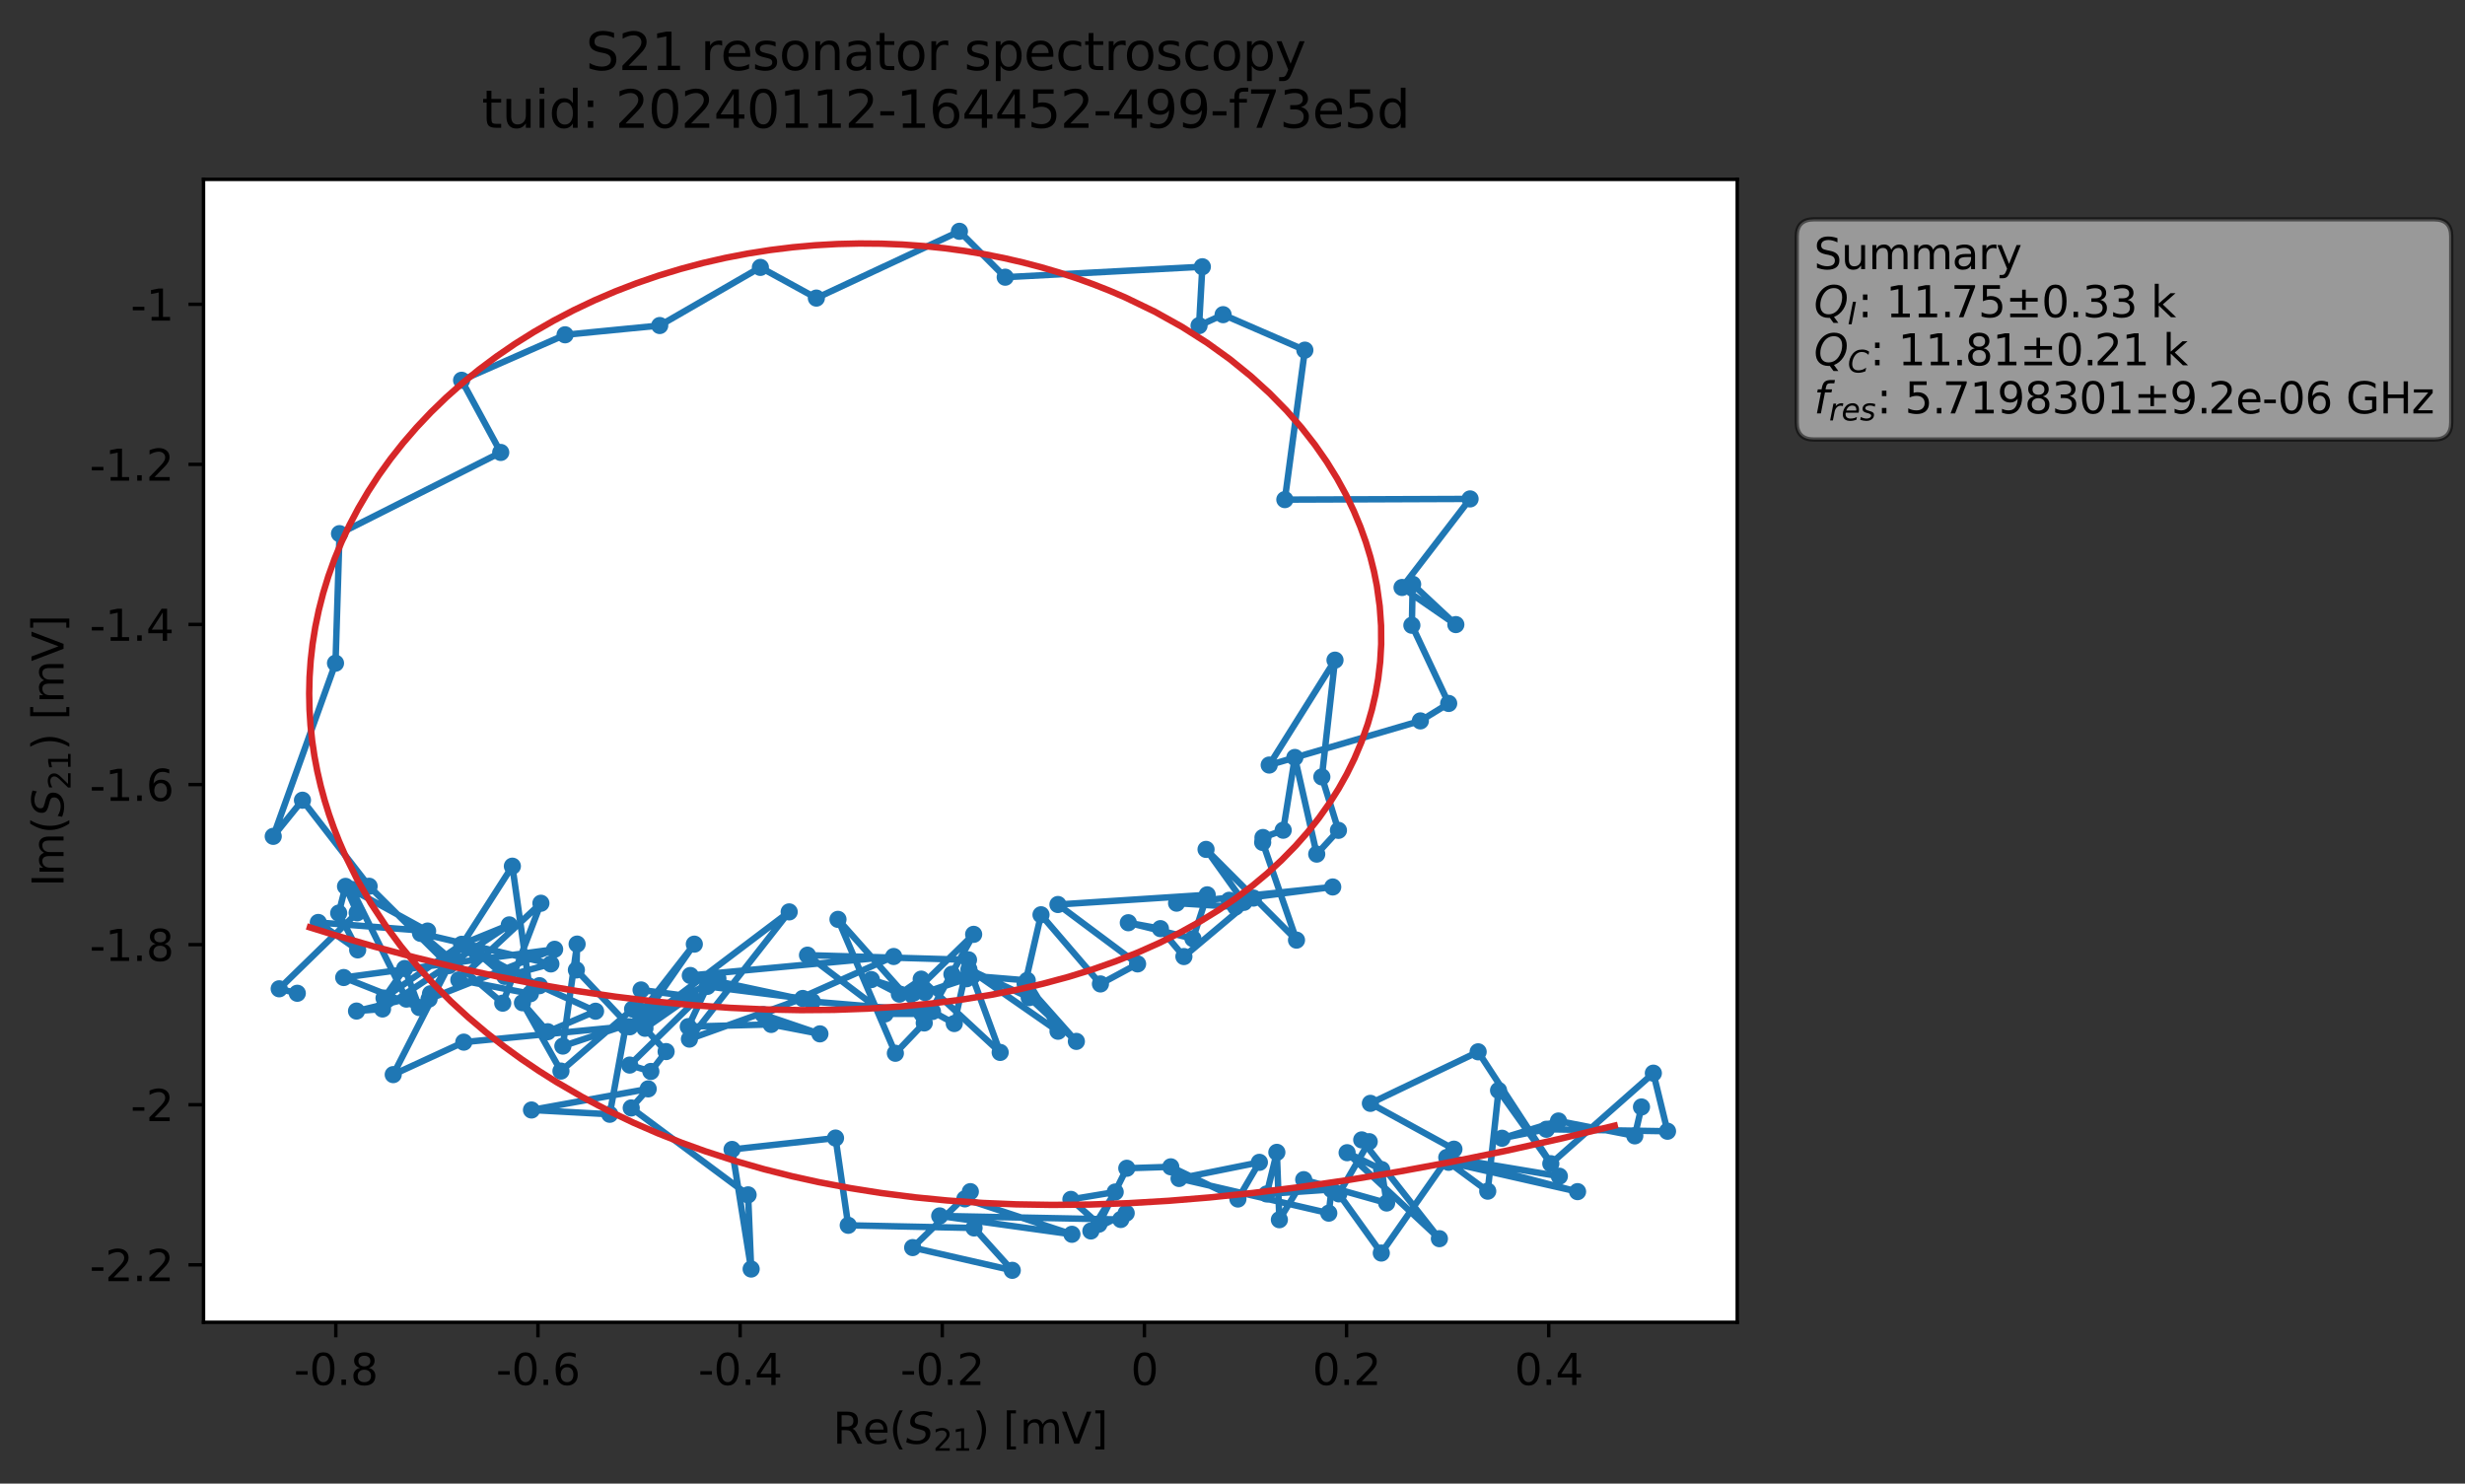 <?xml version="1.0" encoding="utf-8" standalone="no"?>
<!DOCTYPE svg PUBLIC "-//W3C//DTD SVG 1.1//EN"
  "http://www.w3.org/Graphics/SVG/1.1/DTD/svg11.dtd">
<svg xmlns:xlink="http://www.w3.org/1999/xlink" width="573.965pt" height="345.428pt" viewBox="0 0 573.965 345.428" xmlns="http://www.w3.org/2000/svg" version="1.1">
 <rect x="0" y="0" width="573.965" height="345.428" fill="#333333" stroke="none"/>
 <defs>
  <style type="text/css">*{stroke-linejoin: round; stroke-linecap: butt}</style>
 </defs>
 <g id="figure_1">
  <g id="patch_1">
   <path d="M 0 345.428 
L 573.965 345.428 
L 573.965 -0 
L 0 -0 
L 0 345.428 
z
" style="fill: none; opacity: 0"/>
  </g>
  <g id="axes_1">
   <g id="patch_2">
    <path d="M 47.389 307.872 
L 404.509 307.872 
L 404.509 41.76 
L 47.389 41.76 
z
" style="fill: #ffffff"/>
   </g>
   <g id="matplotlib.axis_1">
    <g id="xtick_1">
     <g id="line2d_1">
      <defs>
       <path id="m44a5006a5b" d="M 0 0 
L 0 3.5 
" style="stroke: #000000; stroke-width: 0.8"/>
      </defs>
      <g>
       <use xlink:href="#m44a5006a5b" x="78.192" y="307.872" style="stroke: #000000; stroke-width: 0.8"/>
      </g>
     </g>
     <g id="text_1">
      <!-- -0.8 -->
      <g transform="translate(68.436 322.47) scale(0.1 -0.1)">
       <defs>
        <path id="DejaVuSans-2d" d="M 313 2009 
L 1997 2009 
L 1997 1497 
L 313 1497 
L 313 2009 
z
" transform="scale(0.016)"/>
        <path id="DejaVuSans-30" d="M 2034 4250 
Q 1547 4250 1301 3770 
Q 1056 3291 1056 2328 
Q 1056 1369 1301 889 
Q 1547 409 2034 409 
Q 2525 409 2770 889 
Q 3016 1369 3016 2328 
Q 3016 3291 2770 3770 
Q 2525 4250 2034 4250 
z
M 2034 4750 
Q 2819 4750 3233 4129 
Q 3647 3509 3647 2328 
Q 3647 1150 3233 529 
Q 2819 -91 2034 -91 
Q 1250 -91 836 529 
Q 422 1150 422 2328 
Q 422 3509 836 4129 
Q 1250 4750 2034 4750 
z
" transform="scale(0.016)"/>
        <path id="DejaVuSans-2e" d="M 684 794 
L 1344 794 
L 1344 0 
L 684 0 
L 684 794 
z
" transform="scale(0.016)"/>
        <path id="DejaVuSans-38" d="M 2034 2216 
Q 1584 2216 1326 1975 
Q 1069 1734 1069 1313 
Q 1069 891 1326 650 
Q 1584 409 2034 409 
Q 2484 409 2743 651 
Q 3003 894 3003 1313 
Q 3003 1734 2745 1975 
Q 2488 2216 2034 2216 
z
M 1403 2484 
Q 997 2584 770 2862 
Q 544 3141 544 3541 
Q 544 4100 942 4425 
Q 1341 4750 2034 4750 
Q 2731 4750 3128 4425 
Q 3525 4100 3525 3541 
Q 3525 3141 3298 2862 
Q 3072 2584 2669 2484 
Q 3125 2378 3379 2068 
Q 3634 1759 3634 1313 
Q 3634 634 3220 271 
Q 2806 -91 2034 -91 
Q 1263 -91 848 271 
Q 434 634 434 1313 
Q 434 1759 690 2068 
Q 947 2378 1403 2484 
z
M 1172 3481 
Q 1172 3119 1398 2916 
Q 1625 2713 2034 2713 
Q 2441 2713 2670 2916 
Q 2900 3119 2900 3481 
Q 2900 3844 2670 4047 
Q 2441 4250 2034 4250 
Q 1625 4250 1398 4047 
Q 1172 3844 1172 3481 
z
" transform="scale(0.016)"/>
       </defs>
       <use xlink:href="#DejaVuSans-2d"/>
       <use xlink:href="#DejaVuSans-30" x="36.084"/>
       <use xlink:href="#DejaVuSans-2e" x="99.707"/>
       <use xlink:href="#DejaVuSans-38" x="131.494"/>
      </g>
     </g>
    </g>
    <g id="xtick_2">
     <g id="line2d_2">
      <g>
       <use xlink:href="#m44a5006a5b" x="125.261" y="307.872" style="stroke: #000000; stroke-width: 0.8"/>
      </g>
     </g>
     <g id="text_2">
      <!-- -0.6 -->
      <g transform="translate(115.506 322.47) scale(0.1 -0.1)">
       <defs>
        <path id="DejaVuSans-36" d="M 2113 2584 
Q 1688 2584 1439 2293 
Q 1191 2003 1191 1497 
Q 1191 994 1439 701 
Q 1688 409 2113 409 
Q 2538 409 2786 701 
Q 3034 994 3034 1497 
Q 3034 2003 2786 2293 
Q 2538 2584 2113 2584 
z
M 3366 4563 
L 3366 3988 
Q 3128 4100 2886 4159 
Q 2644 4219 2406 4219 
Q 1781 4219 1451 3797 
Q 1122 3375 1075 2522 
Q 1259 2794 1537 2939 
Q 1816 3084 2150 3084 
Q 2853 3084 3261 2657 
Q 3669 2231 3669 1497 
Q 3669 778 3244 343 
Q 2819 -91 2113 -91 
Q 1303 -91 875 529 
Q 447 1150 447 2328 
Q 447 3434 972 4092 
Q 1497 4750 2381 4750 
Q 2619 4750 2861 4703 
Q 3103 4656 3366 4563 
z
" transform="scale(0.016)"/>
       </defs>
       <use xlink:href="#DejaVuSans-2d"/>
       <use xlink:href="#DejaVuSans-30" x="36.084"/>
       <use xlink:href="#DejaVuSans-2e" x="99.707"/>
       <use xlink:href="#DejaVuSans-36" x="131.494"/>
      </g>
     </g>
    </g>
    <g id="xtick_3">
     <g id="line2d_3">
      <g>
       <use xlink:href="#m44a5006a5b" x="172.331" y="307.872" style="stroke: #000000; stroke-width: 0.8"/>
      </g>
     </g>
     <g id="text_3">
      <!-- -0.4 -->
      <g transform="translate(162.575 322.47) scale(0.1 -0.1)">
       <defs>
        <path id="DejaVuSans-34" d="M 2419 4116 
L 825 1625 
L 2419 1625 
L 2419 4116 
z
M 2253 4666 
L 3047 4666 
L 3047 1625 
L 3713 1625 
L 3713 1100 
L 3047 1100 
L 3047 0 
L 2419 0 
L 2419 1100 
L 313 1100 
L 313 1709 
L 2253 4666 
z
" transform="scale(0.016)"/>
       </defs>
       <use xlink:href="#DejaVuSans-2d"/>
       <use xlink:href="#DejaVuSans-30" x="36.084"/>
       <use xlink:href="#DejaVuSans-2e" x="99.707"/>
       <use xlink:href="#DejaVuSans-34" x="131.494"/>
      </g>
     </g>
    </g>
    <g id="xtick_4">
     <g id="line2d_4">
      <g>
       <use xlink:href="#m44a5006a5b" x="219.401" y="307.872" style="stroke: #000000; stroke-width: 0.8"/>
      </g>
     </g>
     <g id="text_4">
      <!-- -0.2 -->
      <g transform="translate(209.645 322.47) scale(0.1 -0.1)">
       <defs>
        <path id="DejaVuSans-32" d="M 1228 531 
L 3431 531 
L 3431 0 
L 469 0 
L 469 531 
Q 828 903 1448 1529 
Q 2069 2156 2228 2338 
Q 2531 2678 2651 2914 
Q 2772 3150 2772 3378 
Q 2772 3750 2511 3984 
Q 2250 4219 1831 4219 
Q 1534 4219 1204 4116 
Q 875 4013 500 3803 
L 500 4441 
Q 881 4594 1212 4672 
Q 1544 4750 1819 4750 
Q 2544 4750 2975 4387 
Q 3406 4025 3406 3419 
Q 3406 3131 3298 2873 
Q 3191 2616 2906 2266 
Q 2828 2175 2409 1742 
Q 1991 1309 1228 531 
z
" transform="scale(0.016)"/>
       </defs>
       <use xlink:href="#DejaVuSans-2d"/>
       <use xlink:href="#DejaVuSans-30" x="36.084"/>
       <use xlink:href="#DejaVuSans-2e" x="99.707"/>
       <use xlink:href="#DejaVuSans-32" x="131.494"/>
      </g>
     </g>
    </g>
    <g id="xtick_5">
     <g id="line2d_5">
      <g>
       <use xlink:href="#m44a5006a5b" x="266.47" y="307.872" style="stroke: #000000; stroke-width: 0.8"/>
      </g>
     </g>
     <g id="text_5">
      <!-- 0 -->
      <g transform="translate(263.289 322.47) scale(0.1 -0.1)">
       <use xlink:href="#DejaVuSans-30"/>
      </g>
     </g>
    </g>
    <g id="xtick_6">
     <g id="line2d_6">
      <g>
       <use xlink:href="#m44a5006a5b" x="313.54" y="307.872" style="stroke: #000000; stroke-width: 0.8"/>
      </g>
     </g>
     <g id="text_6">
      <!-- 0.2 -->
      <g transform="translate(305.588 322.47) scale(0.1 -0.1)">
       <use xlink:href="#DejaVuSans-30"/>
       <use xlink:href="#DejaVuSans-2e" x="63.623"/>
       <use xlink:href="#DejaVuSans-32" x="95.41"/>
      </g>
     </g>
    </g>
    <g id="xtick_7">
     <g id="line2d_7">
      <g>
       <use xlink:href="#m44a5006a5b" x="360.61" y="307.872" style="stroke: #000000; stroke-width: 0.8"/>
      </g>
     </g>
     <g id="text_7">
      <!-- 0.4 -->
      <g transform="translate(352.658 322.47) scale(0.1 -0.1)">
       <use xlink:href="#DejaVuSans-30"/>
       <use xlink:href="#DejaVuSans-2e" x="63.623"/>
       <use xlink:href="#DejaVuSans-34" x="95.41"/>
      </g>
     </g>
    </g>
    <g id="text_8">
     <!-- Re$(S_{21})$ [mV] -->
     <g transform="translate(193.949 336.149) scale(0.1 -0.1)">
      <defs>
       <path id="DejaVuSans-52" d="M 2841 2188 
Q 3044 2119 3236 1894 
Q 3428 1669 3622 1275 
L 4263 0 
L 3584 0 
L 2988 1197 
Q 2756 1666 2539 1819 
Q 2322 1972 1947 1972 
L 1259 1972 
L 1259 0 
L 628 0 
L 628 4666 
L 2053 4666 
Q 2853 4666 3247 4331 
Q 3641 3997 3641 3322 
Q 3641 2881 3436 2590 
Q 3231 2300 2841 2188 
z
M 1259 4147 
L 1259 2491 
L 2053 2491 
Q 2509 2491 2742 2702 
Q 2975 2913 2975 3322 
Q 2975 3731 2742 3939 
Q 2509 4147 2053 4147 
L 1259 4147 
z
" transform="scale(0.016)"/>
       <path id="DejaVuSans-65" d="M 3597 1894 
L 3597 1613 
L 953 1613 
Q 991 1019 1311 708 
Q 1631 397 2203 397 
Q 2534 397 2845 478 
Q 3156 559 3463 722 
L 3463 178 
Q 3153 47 2828 -22 
Q 2503 -91 2169 -91 
Q 1331 -91 842 396 
Q 353 884 353 1716 
Q 353 2575 817 3079 
Q 1281 3584 2069 3584 
Q 2775 3584 3186 3129 
Q 3597 2675 3597 1894 
z
M 3022 2063 
Q 3016 2534 2758 2815 
Q 2500 3097 2075 3097 
Q 1594 3097 1305 2825 
Q 1016 2553 972 2059 
L 3022 2063 
z
" transform="scale(0.016)"/>
       <path id="DejaVuSans-28" d="M 1984 4856 
Q 1566 4138 1362 3434 
Q 1159 2731 1159 2009 
Q 1159 1288 1364 580 
Q 1569 -128 1984 -844 
L 1484 -844 
Q 1016 -109 783 600 
Q 550 1309 550 2009 
Q 550 2706 781 3412 
Q 1013 4119 1484 4856 
L 1984 4856 
z
" transform="scale(0.016)"/>
       <path id="DejaVuSans-Oblique-53" d="M 3859 4513 
L 3738 3897 
Q 3422 4066 3111 4152 
Q 2800 4238 2509 4238 
Q 1944 4238 1609 3991 
Q 1275 3744 1275 3334 
Q 1275 3109 1398 2989 
Q 1522 2869 2034 2731 
L 2413 2638 
Q 3053 2472 3303 2217 
Q 3553 1963 3553 1503 
Q 3553 797 2998 353 
Q 2444 -91 1538 -91 
Q 1166 -91 791 -17 
Q 416 56 38 206 
L 166 856 
Q 513 641 861 531 
Q 1209 422 1556 422 
Q 2147 422 2503 684 
Q 2859 947 2859 1369 
Q 2859 1650 2717 1795 
Q 2575 1941 2106 2059 
L 1728 2156 
Q 1081 2325 845 2545 
Q 609 2766 609 3163 
Q 609 3859 1145 4304 
Q 1681 4750 2541 4750 
Q 2875 4750 3203 4690 
Q 3531 4631 3859 4513 
z
" transform="scale(0.016)"/>
       <path id="DejaVuSans-31" d="M 794 531 
L 1825 531 
L 1825 4091 
L 703 3866 
L 703 4441 
L 1819 4666 
L 2450 4666 
L 2450 531 
L 3481 531 
L 3481 0 
L 794 0 
L 794 531 
z
" transform="scale(0.016)"/>
       <path id="DejaVuSans-29" d="M 513 4856 
L 1013 4856 
Q 1481 4119 1714 3412 
Q 1947 2706 1947 2009 
Q 1947 1309 1714 600 
Q 1481 -109 1013 -844 
L 513 -844 
Q 928 -128 1133 580 
Q 1338 1288 1338 2009 
Q 1338 2731 1133 3434 
Q 928 4138 513 4856 
z
" transform="scale(0.016)"/>
       <path id="DejaVuSans-20" transform="scale(0.016)"/>
       <path id="DejaVuSans-5b" d="M 550 4863 
L 1875 4863 
L 1875 4416 
L 1125 4416 
L 1125 -397 
L 1875 -397 
L 1875 -844 
L 550 -844 
L 550 4863 
z
" transform="scale(0.016)"/>
       <path id="DejaVuSans-6d" d="M 3328 2828 
Q 3544 3216 3844 3400 
Q 4144 3584 4550 3584 
Q 5097 3584 5394 3201 
Q 5691 2819 5691 2113 
L 5691 0 
L 5113 0 
L 5113 2094 
Q 5113 2597 4934 2840 
Q 4756 3084 4391 3084 
Q 3944 3084 3684 2787 
Q 3425 2491 3425 1978 
L 3425 0 
L 2847 0 
L 2847 2094 
Q 2847 2600 2669 2842 
Q 2491 3084 2119 3084 
Q 1678 3084 1418 2786 
Q 1159 2488 1159 1978 
L 1159 0 
L 581 0 
L 581 3500 
L 1159 3500 
L 1159 2956 
Q 1356 3278 1631 3431 
Q 1906 3584 2284 3584 
Q 2666 3584 2933 3390 
Q 3200 3197 3328 2828 
z
" transform="scale(0.016)"/>
       <path id="DejaVuSans-56" d="M 1831 0 
L 50 4666 
L 709 4666 
L 2188 738 
L 3669 4666 
L 4325 4666 
L 2547 0 
L 1831 0 
z
" transform="scale(0.016)"/>
       <path id="DejaVuSans-5d" d="M 1947 4863 
L 1947 -844 
L 622 -844 
L 622 -397 
L 1369 -397 
L 1369 4416 
L 622 4416 
L 622 4863 
L 1947 4863 
z
" transform="scale(0.016)"/>
      </defs>
      <use xlink:href="#DejaVuSans-52" transform="translate(0 0.016)"/>
      <use xlink:href="#DejaVuSans-65" transform="translate(69.482 0.016)"/>
      <use xlink:href="#DejaVuSans-28" transform="translate(131.006 0.016)"/>
      <use xlink:href="#DejaVuSans-Oblique-53" transform="translate(170.02 0.016)"/>
      <use xlink:href="#DejaVuSans-32" transform="translate(233.496 -16.391) scale(0.7)"/>
      <use xlink:href="#DejaVuSans-31" transform="translate(278.032 -16.391) scale(0.7)"/>
      <use xlink:href="#DejaVuSans-29" transform="translate(325.303 0.016)"/>
      <use xlink:href="#DejaVuSans-20" transform="translate(364.316 0.016)"/>
      <use xlink:href="#DejaVuSans-5b" transform="translate(396.104 0.016)"/>
      <use xlink:href="#DejaVuSans-6d" transform="translate(435.117 0.016)"/>
      <use xlink:href="#DejaVuSans-56" transform="translate(532.529 0.016)"/>
      <use xlink:href="#DejaVuSans-5d" transform="translate(600.938 0.016)"/>
     </g>
    </g>
   </g>
   <g id="matplotlib.axis_2">
    <g id="ytick_1">
     <g id="line2d_8">
      <defs>
       <path id="mb5345645eb" d="M 0 0 
L -3.5 0 
" style="stroke: #000000; stroke-width: 0.8"/>
      </defs>
      <g>
       <use xlink:href="#mb5345645eb" x="47.389" y="294.494" style="stroke: #000000; stroke-width: 0.8"/>
      </g>
     </g>
     <g id="text_9">
      <!-- -2.2 -->
      <g transform="translate(20.878 298.293) scale(0.1 -0.1)">
       <use xlink:href="#DejaVuSans-2d"/>
       <use xlink:href="#DejaVuSans-32" x="36.084"/>
       <use xlink:href="#DejaVuSans-2e" x="99.707"/>
       <use xlink:href="#DejaVuSans-32" x="131.494"/>
      </g>
     </g>
    </g>
    <g id="ytick_2">
     <g id="line2d_9">
      <g>
       <use xlink:href="#mb5345645eb" x="47.389" y="257.219" style="stroke: #000000; stroke-width: 0.8"/>
      </g>
     </g>
     <g id="text_10">
      <!-- -2 -->
      <g transform="translate(30.419 261.018) scale(0.1 -0.1)">
       <use xlink:href="#DejaVuSans-2d"/>
       <use xlink:href="#DejaVuSans-32" x="36.084"/>
      </g>
     </g>
    </g>
    <g id="ytick_3">
     <g id="line2d_10">
      <g>
       <use xlink:href="#mb5345645eb" x="47.389" y="219.945" style="stroke: #000000; stroke-width: 0.8"/>
      </g>
     </g>
     <g id="text_11">
      <!-- -1.8 -->
      <g transform="translate(20.878 223.744) scale(0.1 -0.1)">
       <use xlink:href="#DejaVuSans-2d"/>
       <use xlink:href="#DejaVuSans-31" x="36.084"/>
       <use xlink:href="#DejaVuSans-2e" x="99.707"/>
       <use xlink:href="#DejaVuSans-38" x="131.494"/>
      </g>
     </g>
    </g>
    <g id="ytick_4">
     <g id="line2d_11">
      <g>
       <use xlink:href="#mb5345645eb" x="47.389" y="182.67" style="stroke: #000000; stroke-width: 0.8"/>
      </g>
     </g>
     <g id="text_12">
      <!-- -1.6 -->
      <g transform="translate(20.878 186.469) scale(0.1 -0.1)">
       <use xlink:href="#DejaVuSans-2d"/>
       <use xlink:href="#DejaVuSans-31" x="36.084"/>
       <use xlink:href="#DejaVuSans-2e" x="99.707"/>
       <use xlink:href="#DejaVuSans-36" x="131.494"/>
      </g>
     </g>
    </g>
    <g id="ytick_5">
     <g id="line2d_12">
      <g>
       <use xlink:href="#mb5345645eb" x="47.389" y="145.395" style="stroke: #000000; stroke-width: 0.8"/>
      </g>
     </g>
     <g id="text_13">
      <!-- -1.4 -->
      <g transform="translate(20.878 149.195) scale(0.1 -0.1)">
       <use xlink:href="#DejaVuSans-2d"/>
       <use xlink:href="#DejaVuSans-31" x="36.084"/>
       <use xlink:href="#DejaVuSans-2e" x="99.707"/>
       <use xlink:href="#DejaVuSans-34" x="131.494"/>
      </g>
     </g>
    </g>
    <g id="ytick_6">
     <g id="line2d_13">
      <g>
       <use xlink:href="#mb5345645eb" x="47.389" y="108.121" style="stroke: #000000; stroke-width: 0.8"/>
      </g>
     </g>
     <g id="text_14">
      <!-- -1.2 -->
      <g transform="translate(20.878 111.92) scale(0.1 -0.1)">
       <use xlink:href="#DejaVuSans-2d"/>
       <use xlink:href="#DejaVuSans-31" x="36.084"/>
       <use xlink:href="#DejaVuSans-2e" x="99.707"/>
       <use xlink:href="#DejaVuSans-32" x="131.494"/>
      </g>
     </g>
    </g>
    <g id="ytick_7">
     <g id="line2d_14">
      <g>
       <use xlink:href="#mb5345645eb" x="47.389" y="70.846" style="stroke: #000000; stroke-width: 0.8"/>
      </g>
     </g>
     <g id="text_15">
      <!-- -1 -->
      <g transform="translate(30.419 74.645) scale(0.1 -0.1)">
       <use xlink:href="#DejaVuSans-2d"/>
       <use xlink:href="#DejaVuSans-31" x="36.084"/>
      </g>
     </g>
    </g>
    <g id="text_16">
     <!-- Im$(S_{21})$ [mV] -->
     <g transform="translate(14.798 206.466) rotate(-90) scale(0.1 -0.1)">
      <defs>
       <path id="DejaVuSans-49" d="M 628 4666 
L 1259 4666 
L 1259 0 
L 628 0 
L 628 4666 
z
" transform="scale(0.016)"/>
      </defs>
      <use xlink:href="#DejaVuSans-49" transform="translate(0 0.016)"/>
      <use xlink:href="#DejaVuSans-6d" transform="translate(25.867 0.016)"/>
      <use xlink:href="#DejaVuSans-28" transform="translate(123.279 0.016)"/>
      <use xlink:href="#DejaVuSans-Oblique-53" transform="translate(162.293 0.016)"/>
      <use xlink:href="#DejaVuSans-32" transform="translate(225.77 -16.391) scale(0.7)"/>
      <use xlink:href="#DejaVuSans-31" transform="translate(270.306 -16.391) scale(0.7)"/>
      <use xlink:href="#DejaVuSans-29" transform="translate(317.576 0.016)"/>
      <use xlink:href="#DejaVuSans-20" transform="translate(356.59 0.016)"/>
      <use xlink:href="#DejaVuSans-5b" transform="translate(388.377 0.016)"/>
      <use xlink:href="#DejaVuSans-6d" transform="translate(427.391 0.016)"/>
      <use xlink:href="#DejaVuSans-56" transform="translate(524.803 0.016)"/>
      <use xlink:href="#DejaVuSans-5d" transform="translate(593.211 0.016)"/>
     </g>
    </g>
   </g>
   <g id="line2d_15">
    <path d="M 382.213 257.74 
L 380.656 264.468 
L 362.886 261.008 
L 349.737 265.024 
L 360.073 262.929 
L 388.276 263.393 
L 384.976 249.87 
L 361.101 270.952 
L 348.932 253.887 
L 346.412 277.348 
L 337.3 270.626 
L 367.33 277.454 
L 336.876 269.501 
L 363.09 273.869 
L 344.181 244.9 
L 319.089 256.9 
L 338.544 267.566 
L 321.631 291.753 
L 311.736 277.972 
L 318.815 265.82 
L 317.07 265.409 
L 335.157 288.409 
L 313.67 268.389 
L 321.713 272.316 
L 322.877 280.102 
L 303.563 274.665 
L 297.897 283.994 
L 297.31 268.307 
L 294.944 277.993 
L 310.026 276.957 
L 309.401 282.466 
L 274.538 274.393 
L 293.245 270.633 
L 288.244 279.175 
L 272.612 271.677 
L 262.37 272.012 
L 255.878 285.027 
L 249.356 279.259 
L 259.671 277.543 
L 254.006 286.615 
L 262.23 282.459 
L 260.971 283.94 
L 218.806 283.109 
L 249.592 287.386 
L 224.668 279.143 
L 225.942 277.456 
L 212.51 290.483 
L 235.702 295.776 
L 226.804 285.913 
L 197.506 285.293 
L 194.55 264.979 
L 170.458 267.631 
L 174.904 295.478 
L 174.194 278.208 
L 146.979 257.968 
L 150.93 253.528 
L 123.755 258.445 
L 141.977 259.441 
L 145.693 238.996 
L 107.99 242.647 
L 91.561 250.209 
L 104.545 224.821 
L 85.946 206.351 
L 70.427 186.318 
L 63.622 194.732 
L 78.122 154.413 
L 79.055 124.252 
L 116.592 105.346 
L 107.481 88.541 
L 131.576 77.952 
L 153.614 75.794 
L 177.051 62.258 
L 190.086 69.406 
L 223.396 53.856 
L 234.058 64.542 
L 279.963 62.11 
L 279.196 75.815 
L 284.793 73.265 
L 303.831 81.527 
L 299.168 116.328 
L 342.301 116.164 
L 326.461 136.784 
L 338.986 145.427 
L 328.93 136.038 
L 328.749 145.586 
L 337.321 163.788 
L 330.726 167.849 
L 295.528 178.13 
L 310.851 153.703 
L 307.788 180.891 
L 311.651 193.334 
L 306.595 198.867 
L 301.501 176.365 
L 298.784 193.306 
L 294.079 195.002 
L 294.01 196.152 
L 301.886 218.893 
L 280.823 197.768 
L 289.651 210.095 
L 287.699 211.154 
L 273.962 210.286 
L 310.32 206.518 
L 286.21 209.619 
L 291.875 209.105 
L 275.667 222.721 
L 270.198 216.222 
L 262.722 214.844 
L 277.772 218.552 
L 281.094 208.348 
L 246.338 210.603 
L 264.883 224.432 
L 256.234 229.097 
L 242.395 212.99 
L 238.696 229.04 
L 250.629 242.472 
L 239.646 232.276 
L 225.607 225.693 
L 246.356 240.107 
L 239.19 228.272 
L 221.648 226.836 
L 225.101 227.879 
L 215.393 231.092 
L 226.368 227.307 
L 232.887 245.04 
L 214.497 227.978 
L 209.415 231.463 
L 202.891 228.085 
L 212.698 231.215 
L 226.712 217.548 
L 215.205 238.181 
L 208.485 245.237 
L 195.12 214.059 
L 214.684 236.058 
L 206.096 236.071 
L 188.021 222.395 
L 225.514 223.484 
L 222.198 238.316 
L 217.122 235.515 
L 189.131 233.192 
L 160.733 227.128 
L 208.089 222.707 
L 177.719 236.24 
L 190.915 240.72 
L 179.567 238.525 
L 160.258 239.032 
L 164.7 229.665 
L 186.915 232.477 
L 160.53 241.942 
L 183.759 212.319 
L 153.295 235.346 
L 167.162 227.839 
L 146.622 247.987 
L 151.546 249.472 
L 155.102 244.843 
L 150.174 239.421 
L 160.813 232.006 
L 149.268 230.493 
L 148.941 238.135 
L 161.669 219.831 
L 146.669 239.068 
L 134.21 225.837 
L 134.377 219.817 
L 131.058 243.564 
L 151.358 236.822 
L 147.295 234.947 
L 130.616 249.383 
L 121.65 233.476 
L 127.532 240.223 
L 138.673 235.447 
L 125.618 229.503 
L 110.849 221.568 
L 117.526 227.334 
L 128.274 224.438 
L 97.93 217.319 
L 117.061 233.572 
L 125.947 210.307 
L 106.838 228.145 
L 123.495 231.375 
L 119.303 201.677 
L 100.242 231.382 
L 99.908 232.61 
L 129.145 221.026 
L 80.033 227.603 
L 97.642 234.595 
L 94.236 225.498 
L 89.422 232.387 
L 107.5 219.864 
L 118.584 215.347 
L 89.071 234.929 
L 83.016 235.41 
L 94.623 232.626 
L 81.957 207.1 
L 99.568 216.779 
L 74.108 214.781 
L 83.282 221.169 
L 78.866 212.604 
L 80.457 206.382 
L 83.158 212.529 
L 65.01 230.226 
L 69.224 231.268 
L 69.224 231.268 
" clip-path="url(#pf02ff288bc)" style="fill: none; stroke: #1f77b4; stroke-width: 1.5; stroke-linecap: square"/>
    <defs>
     <path id="m6ae276da19" d="M 0 1.5 
C 0.398 1.5 0.779 1.342 1.061 1.061 
C 1.342 0.779 1.5 0.398 1.5 0 
C 1.5 -0.398 1.342 -0.779 1.061 -1.061 
C 0.779 -1.342 0.398 -1.5 0 -1.5 
C -0.398 -1.5 -0.779 -1.342 -1.061 -1.061 
C -1.342 -0.779 -1.5 -0.398 -1.5 0 
C -1.5 0.398 -1.342 0.779 -1.061 1.061 
C -0.779 1.342 -0.398 1.5 0 1.5 
z
" style="stroke: #1f77b4"/>
    </defs>
    <g clip-path="url(#pf02ff288bc)">
     <use xlink:href="#m6ae276da19" x="382.213" y="257.74" style="fill: #1f77b4; stroke: #1f77b4"/>
     <use xlink:href="#m6ae276da19" x="380.656" y="264.468" style="fill: #1f77b4; stroke: #1f77b4"/>
     <use xlink:href="#m6ae276da19" x="362.886" y="261.008" style="fill: #1f77b4; stroke: #1f77b4"/>
     <use xlink:href="#m6ae276da19" x="349.737" y="265.024" style="fill: #1f77b4; stroke: #1f77b4"/>
     <use xlink:href="#m6ae276da19" x="360.073" y="262.929" style="fill: #1f77b4; stroke: #1f77b4"/>
     <use xlink:href="#m6ae276da19" x="388.276" y="263.393" style="fill: #1f77b4; stroke: #1f77b4"/>
     <use xlink:href="#m6ae276da19" x="384.976" y="249.87" style="fill: #1f77b4; stroke: #1f77b4"/>
     <use xlink:href="#m6ae276da19" x="361.101" y="270.952" style="fill: #1f77b4; stroke: #1f77b4"/>
     <use xlink:href="#m6ae276da19" x="348.932" y="253.887" style="fill: #1f77b4; stroke: #1f77b4"/>
     <use xlink:href="#m6ae276da19" x="346.412" y="277.348" style="fill: #1f77b4; stroke: #1f77b4"/>
     <use xlink:href="#m6ae276da19" x="337.3" y="270.626" style="fill: #1f77b4; stroke: #1f77b4"/>
     <use xlink:href="#m6ae276da19" x="367.33" y="277.454" style="fill: #1f77b4; stroke: #1f77b4"/>
     <use xlink:href="#m6ae276da19" x="336.876" y="269.501" style="fill: #1f77b4; stroke: #1f77b4"/>
     <use xlink:href="#m6ae276da19" x="363.09" y="273.869" style="fill: #1f77b4; stroke: #1f77b4"/>
     <use xlink:href="#m6ae276da19" x="344.181" y="244.9" style="fill: #1f77b4; stroke: #1f77b4"/>
     <use xlink:href="#m6ae276da19" x="319.089" y="256.9" style="fill: #1f77b4; stroke: #1f77b4"/>
     <use xlink:href="#m6ae276da19" x="338.544" y="267.566" style="fill: #1f77b4; stroke: #1f77b4"/>
     <use xlink:href="#m6ae276da19" x="321.631" y="291.753" style="fill: #1f77b4; stroke: #1f77b4"/>
     <use xlink:href="#m6ae276da19" x="311.736" y="277.972" style="fill: #1f77b4; stroke: #1f77b4"/>
     <use xlink:href="#m6ae276da19" x="318.815" y="265.82" style="fill: #1f77b4; stroke: #1f77b4"/>
     <use xlink:href="#m6ae276da19" x="317.07" y="265.409" style="fill: #1f77b4; stroke: #1f77b4"/>
     <use xlink:href="#m6ae276da19" x="335.157" y="288.409" style="fill: #1f77b4; stroke: #1f77b4"/>
     <use xlink:href="#m6ae276da19" x="313.67" y="268.389" style="fill: #1f77b4; stroke: #1f77b4"/>
     <use xlink:href="#m6ae276da19" x="321.713" y="272.316" style="fill: #1f77b4; stroke: #1f77b4"/>
     <use xlink:href="#m6ae276da19" x="322.877" y="280.102" style="fill: #1f77b4; stroke: #1f77b4"/>
     <use xlink:href="#m6ae276da19" x="303.563" y="274.665" style="fill: #1f77b4; stroke: #1f77b4"/>
     <use xlink:href="#m6ae276da19" x="297.897" y="283.994" style="fill: #1f77b4; stroke: #1f77b4"/>
     <use xlink:href="#m6ae276da19" x="297.31" y="268.307" style="fill: #1f77b4; stroke: #1f77b4"/>
     <use xlink:href="#m6ae276da19" x="294.944" y="277.993" style="fill: #1f77b4; stroke: #1f77b4"/>
     <use xlink:href="#m6ae276da19" x="310.026" y="276.957" style="fill: #1f77b4; stroke: #1f77b4"/>
     <use xlink:href="#m6ae276da19" x="309.401" y="282.466" style="fill: #1f77b4; stroke: #1f77b4"/>
     <use xlink:href="#m6ae276da19" x="274.538" y="274.393" style="fill: #1f77b4; stroke: #1f77b4"/>
     <use xlink:href="#m6ae276da19" x="293.245" y="270.633" style="fill: #1f77b4; stroke: #1f77b4"/>
     <use xlink:href="#m6ae276da19" x="288.244" y="279.175" style="fill: #1f77b4; stroke: #1f77b4"/>
     <use xlink:href="#m6ae276da19" x="272.612" y="271.677" style="fill: #1f77b4; stroke: #1f77b4"/>
     <use xlink:href="#m6ae276da19" x="262.37" y="272.012" style="fill: #1f77b4; stroke: #1f77b4"/>
     <use xlink:href="#m6ae276da19" x="255.878" y="285.027" style="fill: #1f77b4; stroke: #1f77b4"/>
     <use xlink:href="#m6ae276da19" x="249.356" y="279.259" style="fill: #1f77b4; stroke: #1f77b4"/>
     <use xlink:href="#m6ae276da19" x="259.671" y="277.543" style="fill: #1f77b4; stroke: #1f77b4"/>
     <use xlink:href="#m6ae276da19" x="254.006" y="286.615" style="fill: #1f77b4; stroke: #1f77b4"/>
     <use xlink:href="#m6ae276da19" x="262.23" y="282.459" style="fill: #1f77b4; stroke: #1f77b4"/>
     <use xlink:href="#m6ae276da19" x="260.971" y="283.94" style="fill: #1f77b4; stroke: #1f77b4"/>
     <use xlink:href="#m6ae276da19" x="218.806" y="283.109" style="fill: #1f77b4; stroke: #1f77b4"/>
     <use xlink:href="#m6ae276da19" x="249.592" y="287.386" style="fill: #1f77b4; stroke: #1f77b4"/>
     <use xlink:href="#m6ae276da19" x="224.668" y="279.143" style="fill: #1f77b4; stroke: #1f77b4"/>
     <use xlink:href="#m6ae276da19" x="225.942" y="277.456" style="fill: #1f77b4; stroke: #1f77b4"/>
     <use xlink:href="#m6ae276da19" x="212.51" y="290.483" style="fill: #1f77b4; stroke: #1f77b4"/>
     <use xlink:href="#m6ae276da19" x="235.702" y="295.776" style="fill: #1f77b4; stroke: #1f77b4"/>
     <use xlink:href="#m6ae276da19" x="226.804" y="285.913" style="fill: #1f77b4; stroke: #1f77b4"/>
     <use xlink:href="#m6ae276da19" x="197.506" y="285.293" style="fill: #1f77b4; stroke: #1f77b4"/>
     <use xlink:href="#m6ae276da19" x="194.55" y="264.979" style="fill: #1f77b4; stroke: #1f77b4"/>
     <use xlink:href="#m6ae276da19" x="170.458" y="267.631" style="fill: #1f77b4; stroke: #1f77b4"/>
     <use xlink:href="#m6ae276da19" x="174.904" y="295.478" style="fill: #1f77b4; stroke: #1f77b4"/>
     <use xlink:href="#m6ae276da19" x="174.194" y="278.208" style="fill: #1f77b4; stroke: #1f77b4"/>
     <use xlink:href="#m6ae276da19" x="146.979" y="257.968" style="fill: #1f77b4; stroke: #1f77b4"/>
     <use xlink:href="#m6ae276da19" x="150.93" y="253.528" style="fill: #1f77b4; stroke: #1f77b4"/>
     <use xlink:href="#m6ae276da19" x="123.755" y="258.445" style="fill: #1f77b4; stroke: #1f77b4"/>
     <use xlink:href="#m6ae276da19" x="141.977" y="259.441" style="fill: #1f77b4; stroke: #1f77b4"/>
     <use xlink:href="#m6ae276da19" x="145.693" y="238.996" style="fill: #1f77b4; stroke: #1f77b4"/>
     <use xlink:href="#m6ae276da19" x="107.99" y="242.647" style="fill: #1f77b4; stroke: #1f77b4"/>
     <use xlink:href="#m6ae276da19" x="91.561" y="250.209" style="fill: #1f77b4; stroke: #1f77b4"/>
     <use xlink:href="#m6ae276da19" x="104.545" y="224.821" style="fill: #1f77b4; stroke: #1f77b4"/>
     <use xlink:href="#m6ae276da19" x="85.946" y="206.351" style="fill: #1f77b4; stroke: #1f77b4"/>
     <use xlink:href="#m6ae276da19" x="70.427" y="186.318" style="fill: #1f77b4; stroke: #1f77b4"/>
     <use xlink:href="#m6ae276da19" x="63.622" y="194.732" style="fill: #1f77b4; stroke: #1f77b4"/>
     <use xlink:href="#m6ae276da19" x="78.122" y="154.413" style="fill: #1f77b4; stroke: #1f77b4"/>
     <use xlink:href="#m6ae276da19" x="79.055" y="124.252" style="fill: #1f77b4; stroke: #1f77b4"/>
     <use xlink:href="#m6ae276da19" x="116.592" y="105.346" style="fill: #1f77b4; stroke: #1f77b4"/>
     <use xlink:href="#m6ae276da19" x="107.481" y="88.541" style="fill: #1f77b4; stroke: #1f77b4"/>
     <use xlink:href="#m6ae276da19" x="131.576" y="77.952" style="fill: #1f77b4; stroke: #1f77b4"/>
     <use xlink:href="#m6ae276da19" x="153.614" y="75.794" style="fill: #1f77b4; stroke: #1f77b4"/>
     <use xlink:href="#m6ae276da19" x="177.051" y="62.258" style="fill: #1f77b4; stroke: #1f77b4"/>
     <use xlink:href="#m6ae276da19" x="190.086" y="69.406" style="fill: #1f77b4; stroke: #1f77b4"/>
     <use xlink:href="#m6ae276da19" x="223.396" y="53.856" style="fill: #1f77b4; stroke: #1f77b4"/>
     <use xlink:href="#m6ae276da19" x="234.058" y="64.542" style="fill: #1f77b4; stroke: #1f77b4"/>
     <use xlink:href="#m6ae276da19" x="279.963" y="62.11" style="fill: #1f77b4; stroke: #1f77b4"/>
     <use xlink:href="#m6ae276da19" x="279.196" y="75.815" style="fill: #1f77b4; stroke: #1f77b4"/>
     <use xlink:href="#m6ae276da19" x="284.793" y="73.265" style="fill: #1f77b4; stroke: #1f77b4"/>
     <use xlink:href="#m6ae276da19" x="303.831" y="81.527" style="fill: #1f77b4; stroke: #1f77b4"/>
     <use xlink:href="#m6ae276da19" x="299.168" y="116.328" style="fill: #1f77b4; stroke: #1f77b4"/>
     <use xlink:href="#m6ae276da19" x="342.301" y="116.164" style="fill: #1f77b4; stroke: #1f77b4"/>
     <use xlink:href="#m6ae276da19" x="326.461" y="136.784" style="fill: #1f77b4; stroke: #1f77b4"/>
     <use xlink:href="#m6ae276da19" x="338.986" y="145.427" style="fill: #1f77b4; stroke: #1f77b4"/>
     <use xlink:href="#m6ae276da19" x="328.93" y="136.038" style="fill: #1f77b4; stroke: #1f77b4"/>
     <use xlink:href="#m6ae276da19" x="328.749" y="145.586" style="fill: #1f77b4; stroke: #1f77b4"/>
     <use xlink:href="#m6ae276da19" x="337.321" y="163.788" style="fill: #1f77b4; stroke: #1f77b4"/>
     <use xlink:href="#m6ae276da19" x="330.726" y="167.849" style="fill: #1f77b4; stroke: #1f77b4"/>
     <use xlink:href="#m6ae276da19" x="295.528" y="178.13" style="fill: #1f77b4; stroke: #1f77b4"/>
     <use xlink:href="#m6ae276da19" x="310.851" y="153.703" style="fill: #1f77b4; stroke: #1f77b4"/>
     <use xlink:href="#m6ae276da19" x="307.788" y="180.891" style="fill: #1f77b4; stroke: #1f77b4"/>
     <use xlink:href="#m6ae276da19" x="311.651" y="193.334" style="fill: #1f77b4; stroke: #1f77b4"/>
     <use xlink:href="#m6ae276da19" x="306.595" y="198.867" style="fill: #1f77b4; stroke: #1f77b4"/>
     <use xlink:href="#m6ae276da19" x="301.501" y="176.365" style="fill: #1f77b4; stroke: #1f77b4"/>
     <use xlink:href="#m6ae276da19" x="298.784" y="193.306" style="fill: #1f77b4; stroke: #1f77b4"/>
     <use xlink:href="#m6ae276da19" x="294.079" y="195.002" style="fill: #1f77b4; stroke: #1f77b4"/>
     <use xlink:href="#m6ae276da19" x="294.01" y="196.152" style="fill: #1f77b4; stroke: #1f77b4"/>
     <use xlink:href="#m6ae276da19" x="301.886" y="218.893" style="fill: #1f77b4; stroke: #1f77b4"/>
     <use xlink:href="#m6ae276da19" x="280.823" y="197.768" style="fill: #1f77b4; stroke: #1f77b4"/>
     <use xlink:href="#m6ae276da19" x="289.651" y="210.095" style="fill: #1f77b4; stroke: #1f77b4"/>
     <use xlink:href="#m6ae276da19" x="287.699" y="211.154" style="fill: #1f77b4; stroke: #1f77b4"/>
     <use xlink:href="#m6ae276da19" x="273.962" y="210.286" style="fill: #1f77b4; stroke: #1f77b4"/>
     <use xlink:href="#m6ae276da19" x="310.32" y="206.518" style="fill: #1f77b4; stroke: #1f77b4"/>
     <use xlink:href="#m6ae276da19" x="286.21" y="209.619" style="fill: #1f77b4; stroke: #1f77b4"/>
     <use xlink:href="#m6ae276da19" x="291.875" y="209.105" style="fill: #1f77b4; stroke: #1f77b4"/>
     <use xlink:href="#m6ae276da19" x="275.667" y="222.721" style="fill: #1f77b4; stroke: #1f77b4"/>
     <use xlink:href="#m6ae276da19" x="270.198" y="216.222" style="fill: #1f77b4; stroke: #1f77b4"/>
     <use xlink:href="#m6ae276da19" x="262.722" y="214.844" style="fill: #1f77b4; stroke: #1f77b4"/>
     <use xlink:href="#m6ae276da19" x="277.772" y="218.552" style="fill: #1f77b4; stroke: #1f77b4"/>
     <use xlink:href="#m6ae276da19" x="281.094" y="208.348" style="fill: #1f77b4; stroke: #1f77b4"/>
     <use xlink:href="#m6ae276da19" x="246.338" y="210.603" style="fill: #1f77b4; stroke: #1f77b4"/>
     <use xlink:href="#m6ae276da19" x="264.883" y="224.432" style="fill: #1f77b4; stroke: #1f77b4"/>
     <use xlink:href="#m6ae276da19" x="256.234" y="229.097" style="fill: #1f77b4; stroke: #1f77b4"/>
     <use xlink:href="#m6ae276da19" x="242.395" y="212.99" style="fill: #1f77b4; stroke: #1f77b4"/>
     <use xlink:href="#m6ae276da19" x="238.696" y="229.04" style="fill: #1f77b4; stroke: #1f77b4"/>
     <use xlink:href="#m6ae276da19" x="250.629" y="242.472" style="fill: #1f77b4; stroke: #1f77b4"/>
     <use xlink:href="#m6ae276da19" x="239.646" y="232.276" style="fill: #1f77b4; stroke: #1f77b4"/>
     <use xlink:href="#m6ae276da19" x="225.607" y="225.693" style="fill: #1f77b4; stroke: #1f77b4"/>
     <use xlink:href="#m6ae276da19" x="246.356" y="240.107" style="fill: #1f77b4; stroke: #1f77b4"/>
     <use xlink:href="#m6ae276da19" x="239.19" y="228.272" style="fill: #1f77b4; stroke: #1f77b4"/>
     <use xlink:href="#m6ae276da19" x="221.648" y="226.836" style="fill: #1f77b4; stroke: #1f77b4"/>
     <use xlink:href="#m6ae276da19" x="225.101" y="227.879" style="fill: #1f77b4; stroke: #1f77b4"/>
     <use xlink:href="#m6ae276da19" x="215.393" y="231.092" style="fill: #1f77b4; stroke: #1f77b4"/>
     <use xlink:href="#m6ae276da19" x="226.368" y="227.307" style="fill: #1f77b4; stroke: #1f77b4"/>
     <use xlink:href="#m6ae276da19" x="232.887" y="245.04" style="fill: #1f77b4; stroke: #1f77b4"/>
     <use xlink:href="#m6ae276da19" x="214.497" y="227.978" style="fill: #1f77b4; stroke: #1f77b4"/>
     <use xlink:href="#m6ae276da19" x="209.415" y="231.463" style="fill: #1f77b4; stroke: #1f77b4"/>
     <use xlink:href="#m6ae276da19" x="202.891" y="228.085" style="fill: #1f77b4; stroke: #1f77b4"/>
     <use xlink:href="#m6ae276da19" x="212.698" y="231.215" style="fill: #1f77b4; stroke: #1f77b4"/>
     <use xlink:href="#m6ae276da19" x="226.712" y="217.548" style="fill: #1f77b4; stroke: #1f77b4"/>
     <use xlink:href="#m6ae276da19" x="215.205" y="238.181" style="fill: #1f77b4; stroke: #1f77b4"/>
     <use xlink:href="#m6ae276da19" x="208.485" y="245.237" style="fill: #1f77b4; stroke: #1f77b4"/>
     <use xlink:href="#m6ae276da19" x="195.12" y="214.059" style="fill: #1f77b4; stroke: #1f77b4"/>
     <use xlink:href="#m6ae276da19" x="214.684" y="236.058" style="fill: #1f77b4; stroke: #1f77b4"/>
     <use xlink:href="#m6ae276da19" x="206.096" y="236.071" style="fill: #1f77b4; stroke: #1f77b4"/>
     <use xlink:href="#m6ae276da19" x="188.021" y="222.395" style="fill: #1f77b4; stroke: #1f77b4"/>
     <use xlink:href="#m6ae276da19" x="225.514" y="223.484" style="fill: #1f77b4; stroke: #1f77b4"/>
     <use xlink:href="#m6ae276da19" x="222.198" y="238.316" style="fill: #1f77b4; stroke: #1f77b4"/>
     <use xlink:href="#m6ae276da19" x="217.122" y="235.515" style="fill: #1f77b4; stroke: #1f77b4"/>
     <use xlink:href="#m6ae276da19" x="189.131" y="233.192" style="fill: #1f77b4; stroke: #1f77b4"/>
     <use xlink:href="#m6ae276da19" x="160.733" y="227.128" style="fill: #1f77b4; stroke: #1f77b4"/>
     <use xlink:href="#m6ae276da19" x="208.089" y="222.707" style="fill: #1f77b4; stroke: #1f77b4"/>
     <use xlink:href="#m6ae276da19" x="177.719" y="236.24" style="fill: #1f77b4; stroke: #1f77b4"/>
     <use xlink:href="#m6ae276da19" x="190.915" y="240.72" style="fill: #1f77b4; stroke: #1f77b4"/>
     <use xlink:href="#m6ae276da19" x="179.567" y="238.525" style="fill: #1f77b4; stroke: #1f77b4"/>
     <use xlink:href="#m6ae276da19" x="160.258" y="239.032" style="fill: #1f77b4; stroke: #1f77b4"/>
     <use xlink:href="#m6ae276da19" x="164.7" y="229.665" style="fill: #1f77b4; stroke: #1f77b4"/>
     <use xlink:href="#m6ae276da19" x="186.915" y="232.477" style="fill: #1f77b4; stroke: #1f77b4"/>
     <use xlink:href="#m6ae276da19" x="160.53" y="241.942" style="fill: #1f77b4; stroke: #1f77b4"/>
     <use xlink:href="#m6ae276da19" x="183.759" y="212.319" style="fill: #1f77b4; stroke: #1f77b4"/>
     <use xlink:href="#m6ae276da19" x="153.295" y="235.346" style="fill: #1f77b4; stroke: #1f77b4"/>
     <use xlink:href="#m6ae276da19" x="167.162" y="227.839" style="fill: #1f77b4; stroke: #1f77b4"/>
     <use xlink:href="#m6ae276da19" x="146.622" y="247.987" style="fill: #1f77b4; stroke: #1f77b4"/>
     <use xlink:href="#m6ae276da19" x="151.546" y="249.472" style="fill: #1f77b4; stroke: #1f77b4"/>
     <use xlink:href="#m6ae276da19" x="155.102" y="244.843" style="fill: #1f77b4; stroke: #1f77b4"/>
     <use xlink:href="#m6ae276da19" x="150.174" y="239.421" style="fill: #1f77b4; stroke: #1f77b4"/>
     <use xlink:href="#m6ae276da19" x="160.813" y="232.006" style="fill: #1f77b4; stroke: #1f77b4"/>
     <use xlink:href="#m6ae276da19" x="149.268" y="230.493" style="fill: #1f77b4; stroke: #1f77b4"/>
     <use xlink:href="#m6ae276da19" x="148.941" y="238.135" style="fill: #1f77b4; stroke: #1f77b4"/>
     <use xlink:href="#m6ae276da19" x="161.669" y="219.831" style="fill: #1f77b4; stroke: #1f77b4"/>
     <use xlink:href="#m6ae276da19" x="146.669" y="239.068" style="fill: #1f77b4; stroke: #1f77b4"/>
     <use xlink:href="#m6ae276da19" x="134.21" y="225.837" style="fill: #1f77b4; stroke: #1f77b4"/>
     <use xlink:href="#m6ae276da19" x="134.377" y="219.817" style="fill: #1f77b4; stroke: #1f77b4"/>
     <use xlink:href="#m6ae276da19" x="131.058" y="243.564" style="fill: #1f77b4; stroke: #1f77b4"/>
     <use xlink:href="#m6ae276da19" x="151.358" y="236.822" style="fill: #1f77b4; stroke: #1f77b4"/>
     <use xlink:href="#m6ae276da19" x="147.295" y="234.947" style="fill: #1f77b4; stroke: #1f77b4"/>
     <use xlink:href="#m6ae276da19" x="130.616" y="249.383" style="fill: #1f77b4; stroke: #1f77b4"/>
     <use xlink:href="#m6ae276da19" x="121.65" y="233.476" style="fill: #1f77b4; stroke: #1f77b4"/>
     <use xlink:href="#m6ae276da19" x="127.532" y="240.223" style="fill: #1f77b4; stroke: #1f77b4"/>
     <use xlink:href="#m6ae276da19" x="138.673" y="235.447" style="fill: #1f77b4; stroke: #1f77b4"/>
     <use xlink:href="#m6ae276da19" x="125.618" y="229.503" style="fill: #1f77b4; stroke: #1f77b4"/>
     <use xlink:href="#m6ae276da19" x="110.849" y="221.568" style="fill: #1f77b4; stroke: #1f77b4"/>
     <use xlink:href="#m6ae276da19" x="117.526" y="227.334" style="fill: #1f77b4; stroke: #1f77b4"/>
     <use xlink:href="#m6ae276da19" x="128.274" y="224.438" style="fill: #1f77b4; stroke: #1f77b4"/>
     <use xlink:href="#m6ae276da19" x="97.93" y="217.319" style="fill: #1f77b4; stroke: #1f77b4"/>
     <use xlink:href="#m6ae276da19" x="117.061" y="233.572" style="fill: #1f77b4; stroke: #1f77b4"/>
     <use xlink:href="#m6ae276da19" x="125.947" y="210.307" style="fill: #1f77b4; stroke: #1f77b4"/>
     <use xlink:href="#m6ae276da19" x="106.838" y="228.145" style="fill: #1f77b4; stroke: #1f77b4"/>
     <use xlink:href="#m6ae276da19" x="123.495" y="231.375" style="fill: #1f77b4; stroke: #1f77b4"/>
     <use xlink:href="#m6ae276da19" x="119.303" y="201.677" style="fill: #1f77b4; stroke: #1f77b4"/>
     <use xlink:href="#m6ae276da19" x="100.242" y="231.382" style="fill: #1f77b4; stroke: #1f77b4"/>
     <use xlink:href="#m6ae276da19" x="99.908" y="232.61" style="fill: #1f77b4; stroke: #1f77b4"/>
     <use xlink:href="#m6ae276da19" x="129.145" y="221.026" style="fill: #1f77b4; stroke: #1f77b4"/>
     <use xlink:href="#m6ae276da19" x="80.033" y="227.603" style="fill: #1f77b4; stroke: #1f77b4"/>
     <use xlink:href="#m6ae276da19" x="97.642" y="234.595" style="fill: #1f77b4; stroke: #1f77b4"/>
     <use xlink:href="#m6ae276da19" x="94.236" y="225.498" style="fill: #1f77b4; stroke: #1f77b4"/>
     <use xlink:href="#m6ae276da19" x="89.422" y="232.387" style="fill: #1f77b4; stroke: #1f77b4"/>
     <use xlink:href="#m6ae276da19" x="107.5" y="219.864" style="fill: #1f77b4; stroke: #1f77b4"/>
     <use xlink:href="#m6ae276da19" x="118.584" y="215.347" style="fill: #1f77b4; stroke: #1f77b4"/>
     <use xlink:href="#m6ae276da19" x="89.071" y="234.929" style="fill: #1f77b4; stroke: #1f77b4"/>
     <use xlink:href="#m6ae276da19" x="83.016" y="235.41" style="fill: #1f77b4; stroke: #1f77b4"/>
     <use xlink:href="#m6ae276da19" x="94.623" y="232.626" style="fill: #1f77b4; stroke: #1f77b4"/>
     <use xlink:href="#m6ae276da19" x="81.957" y="207.1" style="fill: #1f77b4; stroke: #1f77b4"/>
     <use xlink:href="#m6ae276da19" x="99.568" y="216.779" style="fill: #1f77b4; stroke: #1f77b4"/>
     <use xlink:href="#m6ae276da19" x="74.108" y="214.781" style="fill: #1f77b4; stroke: #1f77b4"/>
     <use xlink:href="#m6ae276da19" x="83.282" y="221.169" style="fill: #1f77b4; stroke: #1f77b4"/>
     <use xlink:href="#m6ae276da19" x="78.866" y="212.604" style="fill: #1f77b4; stroke: #1f77b4"/>
     <use xlink:href="#m6ae276da19" x="80.457" y="206.382" style="fill: #1f77b4; stroke: #1f77b4"/>
     <use xlink:href="#m6ae276da19" x="83.158" y="212.529" style="fill: #1f77b4; stroke: #1f77b4"/>
     <use xlink:href="#m6ae276da19" x="65.01" y="230.226" style="fill: #1f77b4; stroke: #1f77b4"/>
     <use xlink:href="#m6ae276da19" x="69.224" y="231.268" style="fill: #1f77b4; stroke: #1f77b4"/>
    </g>
   </g>
   <g id="line2d_16">
    <path d="M 375.967 262.089 
L 363.318 265.132 
L 350.522 267.975 
L 338.039 270.518 
L 325.883 272.768 
L 314.085 274.726 
L 302.7 276.389 
L 291.819 277.752 
L 281.571 278.815 
L 272.13 279.587 
L 262.839 280.137 
L 253.767 280.457 
L 245.006 280.545 
L 236.672 280.414 
L 228.898 280.091 
L 220.62 279.52 
L 213.079 278.783 
L 205.083 277.762 
L 198.043 276.647 
L 190.635 275.243 
L 184.428 273.872 
L 177.962 272.245 
L 171.229 270.32 
L 164.223 268.052 
L 158.791 266.093 
L 153.209 263.884 
L 147.484 261.396 
L 141.625 258.599 
L 135.646 255.456 
L 129.569 251.931 
L 125.477 249.348 
L 121.363 246.565 
L 117.24 243.567 
L 113.124 240.341 
L 109.031 236.875 
L 104.981 233.153 
L 100.999 229.162 
L 97.11 224.89 
L 93.345 220.324 
L 89.739 215.454 
L 86.33 210.271 
L 83.161 204.768 
L 80.279 198.943 
L 78.961 195.91 
L 77.734 192.797 
L 76.606 189.605 
L 75.583 186.335 
L 74.672 182.989 
L 73.881 179.568 
L 73.218 176.076 
L 72.69 172.516 
L 72.305 168.889 
L 72.07 165.202 
L 71.993 161.458 
L 72.081 157.661 
L 72.342 153.818 
L 72.782 149.935 
L 73.409 146.019 
L 74.227 142.076 
L 75.243 138.114 
L 76.461 134.143 
L 77.887 130.17 
L 79.524 126.204 
L 81.374 122.257 
L 83.439 118.337 
L 85.721 114.455 
L 88.219 110.621 
L 90.933 106.847 
L 93.86 103.143 
L 96.996 99.521 
L 100.338 95.99 
L 103.879 92.561 
L 107.613 89.246 
L 111.533 86.052 
L 115.628 82.991 
L 119.889 80.071 
L 124.306 77.301 
L 128.866 74.687 
L 133.557 72.236 
L 138.366 69.955 
L 143.279 67.848 
L 148.282 65.92 
L 153.36 64.174 
L 158.5 62.612 
L 163.686 61.234 
L 168.904 60.043 
L 174.139 59.036 
L 179.378 58.212 
L 184.607 57.569 
L 189.812 57.104 
L 194.982 56.813 
L 200.104 56.692 
L 205.167 56.734 
L 210.16 56.936 
L 215.075 57.289 
L 219.902 57.789 
L 224.633 58.428 
L 229.261 59.198 
L 233.779 60.094 
L 238.183 61.107 
L 242.467 62.23 
L 246.629 63.456 
L 250.663 64.777 
L 254.569 66.186 
L 258.343 67.676 
L 261.986 69.24 
L 268.873 72.563 
L 275.231 76.103 
L 281.069 79.813 
L 286.399 83.651 
L 291.24 87.578 
L 295.614 91.56 
L 299.545 95.568 
L 303.056 99.577 
L 306.174 103.565 
L 308.926 107.514 
L 311.336 111.408 
L 313.429 115.237 
L 315.229 118.99 
L 316.76 122.659 
L 318.043 126.239 
L 319.098 129.725 
L 319.944 133.115 
L 320.6 136.407 
L 321.261 141.159 
L 321.581 145.69 
L 321.605 150.003 
L 321.371 154.102 
L 320.914 157.997 
L 320.265 161.693 
L 319.451 165.202 
L 318.493 168.53 
L 317.03 172.704 
L 315.389 176.595 
L 313.604 180.224 
L 311.704 183.611 
L 309.711 186.774 
L 307.118 190.438 
L 304.441 193.808 
L 301.704 196.913 
L 298.366 200.322 
L 294.993 203.422 
L 291.605 206.246 
L 287.65 209.23 
L 283.71 211.917 
L 279.238 214.67 
L 274.81 217.123 
L 269.89 219.571 
L 265.04 221.731 
L 259.736 223.837 
L 254.521 225.672 
L 248.885 227.421 
L 242.852 229.047 
L 236.932 230.419 
L 230.64 231.655 
L 223.993 232.733 
L 217.009 233.633 
L 209.703 234.341 
L 202.088 234.843 
L 194.175 235.128 
L 186.404 235.188 
L 178.34 235.034 
L 169.993 234.655 
L 161.372 234.04 
L 152.484 233.18 
L 143.338 232.064 
L 134.331 230.743 
L 125.071 229.161 
L 115.568 227.307 
L 106.203 225.255 
L 96.605 222.921 
L 87.146 220.393 
L 77.466 217.572 
L 72.15 215.922 
L 72.15 215.922 
" clip-path="url(#pf02ff288bc)" style="fill: none; stroke: #d62728; stroke-width: 1.5; stroke-linecap: square"/>
   </g>
   <g id="patch_3">
    <path d="M 47.389 307.872 
L 47.389 41.76 
" style="fill: none; stroke: #000000; stroke-width: 0.8; stroke-linejoin: miter; stroke-linecap: square"/>
   </g>
   <g id="patch_4">
    <path d="M 404.509 307.872 
L 404.509 41.76 
" style="fill: none; stroke: #000000; stroke-width: 0.8; stroke-linejoin: miter; stroke-linecap: square"/>
   </g>
   <g id="patch_5">
    <path d="M 47.389 307.872 
L 404.509 307.872 
" style="fill: none; stroke: #000000; stroke-width: 0.8; stroke-linejoin: miter; stroke-linecap: square"/>
   </g>
   <g id="patch_6">
    <path d="M 47.389 41.76 
L 404.509 41.76 
" style="fill: none; stroke: #000000; stroke-width: 0.8; stroke-linejoin: miter; stroke-linecap: square"/>
   </g>
   <g id="text_17">
    <g id="patch_7">
     <path d="M 422.365 102.337 
L 566.765 102.337 
Q 570.765 102.337 570.765 98.337 
L 570.765 55.066 
Q 570.765 51.066 566.765 51.066 
L 422.365 51.066 
Q 418.365 51.066 418.365 55.066 
L 418.365 98.337 
Q 418.365 102.337 422.365 102.337 
z
" style="fill: #ffffff; opacity: 0.5; stroke: #000000; stroke-linejoin: miter"/>
    </g>
    <!-- Summary -->
    <g transform="translate(422.365 62.664) scale(0.1 -0.1)">
     <defs>
      <path id="DejaVuSans-53" d="M 3425 4513 
L 3425 3897 
Q 3066 4069 2747 4153 
Q 2428 4238 2131 4238 
Q 1616 4238 1336 4038 
Q 1056 3838 1056 3469 
Q 1056 3159 1242 3001 
Q 1428 2844 1947 2747 
L 2328 2669 
Q 3034 2534 3370 2195 
Q 3706 1856 3706 1288 
Q 3706 609 3251 259 
Q 2797 -91 1919 -91 
Q 1588 -91 1214 -16 
Q 841 59 441 206 
L 441 856 
Q 825 641 1194 531 
Q 1563 422 1919 422 
Q 2459 422 2753 634 
Q 3047 847 3047 1241 
Q 3047 1584 2836 1778 
Q 2625 1972 2144 2069 
L 1759 2144 
Q 1053 2284 737 2584 
Q 422 2884 422 3419 
Q 422 4038 858 4394 
Q 1294 4750 2059 4750 
Q 2388 4750 2728 4690 
Q 3069 4631 3425 4513 
z
" transform="scale(0.016)"/>
      <path id="DejaVuSans-75" d="M 544 1381 
L 544 3500 
L 1119 3500 
L 1119 1403 
Q 1119 906 1312 657 
Q 1506 409 1894 409 
Q 2359 409 2629 706 
Q 2900 1003 2900 1516 
L 2900 3500 
L 3475 3500 
L 3475 0 
L 2900 0 
L 2900 538 
Q 2691 219 2414 64 
Q 2138 -91 1772 -91 
Q 1169 -91 856 284 
Q 544 659 544 1381 
z
M 1991 3584 
L 1991 3584 
z
" transform="scale(0.016)"/>
      <path id="DejaVuSans-61" d="M 2194 1759 
Q 1497 1759 1228 1600 
Q 959 1441 959 1056 
Q 959 750 1161 570 
Q 1363 391 1709 391 
Q 2188 391 2477 730 
Q 2766 1069 2766 1631 
L 2766 1759 
L 2194 1759 
z
M 3341 1997 
L 3341 0 
L 2766 0 
L 2766 531 
Q 2569 213 2275 61 
Q 1981 -91 1556 -91 
Q 1019 -91 701 211 
Q 384 513 384 1019 
Q 384 1609 779 1909 
Q 1175 2209 1959 2209 
L 2766 2209 
L 2766 2266 
Q 2766 2663 2505 2880 
Q 2244 3097 1772 3097 
Q 1472 3097 1187 3025 
Q 903 2953 641 2809 
L 641 3341 
Q 956 3463 1253 3523 
Q 1550 3584 1831 3584 
Q 2591 3584 2966 3190 
Q 3341 2797 3341 1997 
z
" transform="scale(0.016)"/>
      <path id="DejaVuSans-72" d="M 2631 2963 
Q 2534 3019 2420 3045 
Q 2306 3072 2169 3072 
Q 1681 3072 1420 2755 
Q 1159 2438 1159 1844 
L 1159 0 
L 581 0 
L 581 3500 
L 1159 3500 
L 1159 2956 
Q 1341 3275 1631 3429 
Q 1922 3584 2338 3584 
Q 2397 3584 2469 3576 
Q 2541 3569 2628 3553 
L 2631 2963 
z
" transform="scale(0.016)"/>
      <path id="DejaVuSans-79" d="M 2059 -325 
Q 1816 -950 1584 -1140 
Q 1353 -1331 966 -1331 
L 506 -1331 
L 506 -850 
L 844 -850 
Q 1081 -850 1212 -737 
Q 1344 -625 1503 -206 
L 1606 56 
L 191 3500 
L 800 3500 
L 1894 763 
L 2988 3500 
L 3597 3500 
L 2059 -325 
z
" transform="scale(0.016)"/>
     </defs>
     <use xlink:href="#DejaVuSans-53"/>
     <use xlink:href="#DejaVuSans-75" x="63.477"/>
     <use xlink:href="#DejaVuSans-6d" x="126.855"/>
     <use xlink:href="#DejaVuSans-6d" x="224.268"/>
     <use xlink:href="#DejaVuSans-61" x="321.68"/>
     <use xlink:href="#DejaVuSans-72" x="382.959"/>
     <use xlink:href="#DejaVuSans-79" x="424.072"/>
    </g>
    <!-- $Q_I$: 11.75$\pm$0.33 k -->
    <g transform="translate(422.365 73.862) scale(0.1 -0.1)">
     <defs>
      <path id="DejaVuSans-Oblique-51" d="M 2309 -84 
Q 2275 -88 2237 -89 
Q 2200 -91 2125 -91 
Q 1250 -91 756 411 
Q 263 913 263 1797 
Q 263 2319 452 2844 
Q 641 3369 978 3788 
Q 1369 4269 1858 4509 
Q 2347 4750 2938 4750 
Q 3794 4750 4287 4245 
Q 4781 3741 4781 2869 
Q 4781 1928 4265 1147 
Q 3750 366 2919 44 
L 3553 -825 
L 2847 -825 
L 2309 -84 
z
M 2919 4238 
Q 2400 4238 2003 3986 
Q 1606 3734 1313 3219 
Q 1125 2891 1026 2522 
Q 928 2153 928 1778 
Q 928 1128 1239 775 
Q 1550 422 2119 422 
Q 2631 422 3032 676 
Q 3434 931 3719 1434 
Q 3909 1772 4009 2142 
Q 4109 2513 4109 2881 
Q 4109 3528 3796 3883 
Q 3484 4238 2919 4238 
z
" transform="scale(0.016)"/>
      <path id="DejaVuSans-Oblique-49" d="M 1081 4666 
L 1716 4666 
L 806 0 
L 172 0 
L 1081 4666 
z
" transform="scale(0.016)"/>
      <path id="DejaVuSans-3a" d="M 750 794 
L 1409 794 
L 1409 0 
L 750 0 
L 750 794 
z
M 750 3309 
L 1409 3309 
L 1409 2516 
L 750 2516 
L 750 3309 
z
" transform="scale(0.016)"/>
      <path id="DejaVuSans-37" d="M 525 4666 
L 3525 4666 
L 3525 4397 
L 1831 0 
L 1172 0 
L 2766 4134 
L 525 4134 
L 525 4666 
z
" transform="scale(0.016)"/>
      <path id="DejaVuSans-35" d="M 691 4666 
L 3169 4666 
L 3169 4134 
L 1269 4134 
L 1269 2991 
Q 1406 3038 1543 3061 
Q 1681 3084 1819 3084 
Q 2600 3084 3056 2656 
Q 3513 2228 3513 1497 
Q 3513 744 3044 326 
Q 2575 -91 1722 -91 
Q 1428 -91 1123 -41 
Q 819 9 494 109 
L 494 744 
Q 775 591 1075 516 
Q 1375 441 1709 441 
Q 2250 441 2565 725 
Q 2881 1009 2881 1497 
Q 2881 1984 2565 2268 
Q 2250 2553 1709 2553 
Q 1456 2553 1204 2497 
Q 953 2441 691 2322 
L 691 4666 
z
" transform="scale(0.016)"/>
      <path id="DejaVuSans-b1" d="M 2944 4013 
L 2944 2803 
L 4684 2803 
L 4684 2272 
L 2944 2272 
L 2944 1063 
L 2419 1063 
L 2419 2272 
L 678 2272 
L 678 2803 
L 2419 2803 
L 2419 4013 
L 2944 4013 
z
M 678 531 
L 4684 531 
L 4684 0 
L 678 0 
L 678 531 
z
" transform="scale(0.016)"/>
      <path id="DejaVuSans-33" d="M 2597 2516 
Q 3050 2419 3304 2112 
Q 3559 1806 3559 1356 
Q 3559 666 3084 287 
Q 2609 -91 1734 -91 
Q 1441 -91 1130 -33 
Q 819 25 488 141 
L 488 750 
Q 750 597 1062 519 
Q 1375 441 1716 441 
Q 2309 441 2620 675 
Q 2931 909 2931 1356 
Q 2931 1769 2642 2001 
Q 2353 2234 1838 2234 
L 1294 2234 
L 1294 2753 
L 1863 2753 
Q 2328 2753 2575 2939 
Q 2822 3125 2822 3475 
Q 2822 3834 2567 4026 
Q 2313 4219 1838 4219 
Q 1578 4219 1281 4162 
Q 984 4106 628 3988 
L 628 4550 
Q 988 4650 1302 4700 
Q 1616 4750 1894 4750 
Q 2613 4750 3031 4423 
Q 3450 4097 3450 3541 
Q 3450 3153 3228 2886 
Q 3006 2619 2597 2516 
z
" transform="scale(0.016)"/>
      <path id="DejaVuSans-6b" d="M 581 4863 
L 1159 4863 
L 1159 1991 
L 2875 3500 
L 3609 3500 
L 1753 1863 
L 3688 0 
L 2938 0 
L 1159 1709 
L 1159 0 
L 581 0 
L 581 4863 
z
" transform="scale(0.016)"/>
     </defs>
     <use xlink:href="#DejaVuSans-Oblique-51" transform="translate(0 0.016)"/>
     <use xlink:href="#DejaVuSans-Oblique-49" transform="translate(78.711 -16.391) scale(0.7)"/>
     <use xlink:href="#DejaVuSans-3a" transform="translate(102.09 0.016)"/>
     <use xlink:href="#DejaVuSans-20" transform="translate(135.781 0.016)"/>
     <use xlink:href="#DejaVuSans-31" transform="translate(167.568 0.016)"/>
     <use xlink:href="#DejaVuSans-31" transform="translate(231.191 0.016)"/>
     <use xlink:href="#DejaVuSans-2e" transform="translate(294.814 0.016)"/>
     <use xlink:href="#DejaVuSans-37" transform="translate(318.852 0.016)"/>
     <use xlink:href="#DejaVuSans-35" transform="translate(382.475 0.016)"/>
     <use xlink:href="#DejaVuSans-b1" transform="translate(446.098 0.016)"/>
     <use xlink:href="#DejaVuSans-30" transform="translate(529.887 0.016)"/>
     <use xlink:href="#DejaVuSans-2e" transform="translate(593.51 0.016)"/>
     <use xlink:href="#DejaVuSans-33" transform="translate(625.297 0.016)"/>
     <use xlink:href="#DejaVuSans-33" transform="translate(688.92 0.016)"/>
     <use xlink:href="#DejaVuSans-20" transform="translate(752.543 0.016)"/>
     <use xlink:href="#DejaVuSans-6b" transform="translate(784.33 0.016)"/>
    </g>
    <!-- $Q_C$: 11.81$\pm$0.21 k -->
    <g transform="translate(422.365 85.06) scale(0.1 -0.1)">
     <defs>
      <path id="DejaVuSans-Oblique-43" d="M 4447 4306 
L 4319 3641 
Q 4019 3944 3683 4091 
Q 3347 4238 2956 4238 
Q 2422 4238 2017 3981 
Q 1613 3725 1319 3200 
Q 1131 2863 1032 2486 
Q 934 2109 934 1728 
Q 934 1091 1264 756 
Q 1594 422 2222 422 
Q 2656 422 3056 561 
Q 3456 700 3834 978 
L 3688 231 
Q 3316 72 2936 -9 
Q 2556 -91 2175 -91 
Q 1278 -91 773 396 
Q 269 884 269 1753 
Q 269 2309 461 2846 
Q 653 3384 1013 3828 
Q 1394 4300 1883 4525 
Q 2372 4750 3022 4750 
Q 3422 4750 3780 4639 
Q 4138 4528 4447 4306 
z
" transform="scale(0.016)"/>
     </defs>
     <use xlink:href="#DejaVuSans-Oblique-51" transform="translate(0 0.016)"/>
     <use xlink:href="#DejaVuSans-Oblique-43" transform="translate(78.711 -16.391) scale(0.7)"/>
     <use xlink:href="#DejaVuSans-3a" transform="translate(130.322 0.016)"/>
     <use xlink:href="#DejaVuSans-20" transform="translate(164.014 0.016)"/>
     <use xlink:href="#DejaVuSans-31" transform="translate(195.801 0.016)"/>
     <use xlink:href="#DejaVuSans-31" transform="translate(259.424 0.016)"/>
     <use xlink:href="#DejaVuSans-2e" transform="translate(323.047 0.016)"/>
     <use xlink:href="#DejaVuSans-38" transform="translate(352.209 0.016)"/>
     <use xlink:href="#DejaVuSans-31" transform="translate(415.832 0.016)"/>
     <use xlink:href="#DejaVuSans-b1" transform="translate(479.455 0.016)"/>
     <use xlink:href="#DejaVuSans-30" transform="translate(563.244 0.016)"/>
     <use xlink:href="#DejaVuSans-2e" transform="translate(626.867 0.016)"/>
     <use xlink:href="#DejaVuSans-32" transform="translate(653.154 0.016)"/>
     <use xlink:href="#DejaVuSans-31" transform="translate(716.777 0.016)"/>
     <use xlink:href="#DejaVuSans-20" transform="translate(780.4 0.016)"/>
     <use xlink:href="#DejaVuSans-6b" transform="translate(812.188 0.016)"/>
    </g>
    <!-- $f_{res}$: 5.7198301$\pm$9.2e-06 GHz -->
    <g transform="translate(422.365 96.257) scale(0.1 -0.1)">
     <defs>
      <path id="DejaVuSans-Oblique-66" d="M 3059 4863 
L 2969 4384 
L 2419 4384 
Q 2106 4384 1964 4261 
Q 1822 4138 1753 3809 
L 1691 3500 
L 2638 3500 
L 2553 3053 
L 1606 3053 
L 1013 0 
L 434 0 
L 1031 3053 
L 481 3053 
L 563 3500 
L 1113 3500 
L 1159 3744 
Q 1278 4363 1576 4613 
Q 1875 4863 2516 4863 
L 3059 4863 
z
" transform="scale(0.016)"/>
      <path id="DejaVuSans-Oblique-72" d="M 2853 2969 
Q 2766 3016 2653 3041 
Q 2541 3066 2413 3066 
Q 1953 3066 1609 2717 
Q 1266 2369 1153 1784 
L 800 0 
L 225 0 
L 909 3500 
L 1484 3500 
L 1375 2956 
Q 1603 3259 1920 3421 
Q 2238 3584 2597 3584 
Q 2691 3584 2781 3573 
Q 2872 3563 2963 3538 
L 2853 2969 
z
" transform="scale(0.016)"/>
      <path id="DejaVuSans-Oblique-65" d="M 3078 2063 
Q 3088 2113 3092 2166 
Q 3097 2219 3097 2272 
Q 3097 2653 2873 2875 
Q 2650 3097 2266 3097 
Q 1838 3097 1509 2826 
Q 1181 2556 1013 2059 
L 3078 2063 
z
M 3578 1613 
L 903 1613 
Q 884 1494 878 1425 
Q 872 1356 872 1306 
Q 872 872 1139 634 
Q 1406 397 1894 397 
Q 2269 397 2603 481 
Q 2938 566 3225 728 
L 3116 159 
Q 2806 34 2476 -28 
Q 2147 -91 1806 -91 
Q 1078 -91 686 257 
Q 294 606 294 1247 
Q 294 1794 489 2264 
Q 684 2734 1063 3103 
Q 1306 3334 1642 3459 
Q 1978 3584 2356 3584 
Q 2950 3584 3301 3228 
Q 3653 2872 3653 2272 
Q 3653 2128 3634 1964 
Q 3616 1800 3578 1613 
z
" transform="scale(0.016)"/>
      <path id="DejaVuSans-Oblique-73" d="M 3200 3397 
L 3091 2853 
Q 2863 2978 2609 3040 
Q 2356 3103 2088 3103 
Q 1634 3103 1373 2948 
Q 1113 2794 1113 2528 
Q 1113 2219 1719 2053 
Q 1766 2041 1788 2034 
L 1972 1978 
Q 2547 1819 2739 1644 
Q 2931 1469 2931 1166 
Q 2931 609 2489 259 
Q 2047 -91 1331 -91 
Q 1053 -91 747 -37 
Q 441 16 72 128 
L 184 722 
Q 500 559 806 475 
Q 1113 391 1394 391 
Q 1816 391 2080 572 
Q 2344 753 2344 1031 
Q 2344 1331 1650 1516 
L 1591 1531 
L 1394 1581 
Q 956 1697 753 1886 
Q 550 2075 550 2369 
Q 550 2928 970 3256 
Q 1391 3584 2113 3584 
Q 2397 3584 2667 3537 
Q 2938 3491 3200 3397 
z
" transform="scale(0.016)"/>
      <path id="DejaVuSans-39" d="M 703 97 
L 703 672 
Q 941 559 1184 500 
Q 1428 441 1663 441 
Q 2288 441 2617 861 
Q 2947 1281 2994 2138 
Q 2813 1869 2534 1725 
Q 2256 1581 1919 1581 
Q 1219 1581 811 2004 
Q 403 2428 403 3163 
Q 403 3881 828 4315 
Q 1253 4750 1959 4750 
Q 2769 4750 3195 4129 
Q 3622 3509 3622 2328 
Q 3622 1225 3098 567 
Q 2575 -91 1691 -91 
Q 1453 -91 1209 -44 
Q 966 3 703 97 
z
M 1959 2075 
Q 2384 2075 2632 2365 
Q 2881 2656 2881 3163 
Q 2881 3666 2632 3958 
Q 2384 4250 1959 4250 
Q 1534 4250 1286 3958 
Q 1038 3666 1038 3163 
Q 1038 2656 1286 2365 
Q 1534 2075 1959 2075 
z
" transform="scale(0.016)"/>
      <path id="DejaVuSans-47" d="M 3809 666 
L 3809 1919 
L 2778 1919 
L 2778 2438 
L 4434 2438 
L 4434 434 
Q 4069 175 3628 42 
Q 3188 -91 2688 -91 
Q 1594 -91 976 548 
Q 359 1188 359 2328 
Q 359 3472 976 4111 
Q 1594 4750 2688 4750 
Q 3144 4750 3555 4637 
Q 3966 4525 4313 4306 
L 4313 3634 
Q 3963 3931 3569 4081 
Q 3175 4231 2741 4231 
Q 1884 4231 1454 3753 
Q 1025 3275 1025 2328 
Q 1025 1384 1454 906 
Q 1884 428 2741 428 
Q 3075 428 3337 486 
Q 3600 544 3809 666 
z
" transform="scale(0.016)"/>
      <path id="DejaVuSans-48" d="M 628 4666 
L 1259 4666 
L 1259 2753 
L 3553 2753 
L 3553 4666 
L 4184 4666 
L 4184 0 
L 3553 0 
L 3553 2222 
L 1259 2222 
L 1259 0 
L 628 0 
L 628 4666 
z
" transform="scale(0.016)"/>
      <path id="DejaVuSans-7a" d="M 353 3500 
L 3084 3500 
L 3084 2975 
L 922 459 
L 3084 459 
L 3084 0 
L 275 0 
L 275 525 
L 2438 3041 
L 353 3041 
L 353 3500 
z
" transform="scale(0.016)"/>
     </defs>
     <use xlink:href="#DejaVuSans-Oblique-66" transform="translate(0 0.016)"/>
     <use xlink:href="#DejaVuSans-Oblique-72" transform="translate(35.205 -16.391) scale(0.7)"/>
     <use xlink:href="#DejaVuSans-Oblique-65" transform="translate(63.984 -16.391) scale(0.7)"/>
     <use xlink:href="#DejaVuSans-Oblique-73" transform="translate(107.051 -16.391) scale(0.7)"/>
     <use xlink:href="#DejaVuSans-3a" transform="translate(146.255 0.016)"/>
     <use xlink:href="#DejaVuSans-20" transform="translate(179.946 0.016)"/>
     <use xlink:href="#DejaVuSans-35" transform="translate(211.733 0.016)"/>
     <use xlink:href="#DejaVuSans-2e" transform="translate(275.356 0.016)"/>
     <use xlink:href="#DejaVuSans-37" transform="translate(299.394 0.016)"/>
     <use xlink:href="#DejaVuSans-31" transform="translate(363.017 0.016)"/>
     <use xlink:href="#DejaVuSans-39" transform="translate(426.64 0.016)"/>
     <use xlink:href="#DejaVuSans-38" transform="translate(490.263 0.016)"/>
     <use xlink:href="#DejaVuSans-33" transform="translate(553.886 0.016)"/>
     <use xlink:href="#DejaVuSans-30" transform="translate(617.509 0.016)"/>
     <use xlink:href="#DejaVuSans-31" transform="translate(681.132 0.016)"/>
     <use xlink:href="#DejaVuSans-b1" transform="translate(744.755 0.016)"/>
     <use xlink:href="#DejaVuSans-39" transform="translate(828.544 0.016)"/>
     <use xlink:href="#DejaVuSans-2e" transform="translate(892.167 0.016)"/>
     <use xlink:href="#DejaVuSans-32" transform="translate(918.454 0.016)"/>
     <use xlink:href="#DejaVuSans-65" transform="translate(982.077 0.016)"/>
     <use xlink:href="#DejaVuSans-2d" transform="translate(1043.601 0.016)"/>
     <use xlink:href="#DejaVuSans-30" transform="translate(1079.685 0.016)"/>
     <use xlink:href="#DejaVuSans-36" transform="translate(1143.308 0.016)"/>
     <use xlink:href="#DejaVuSans-20" transform="translate(1206.931 0.016)"/>
     <use xlink:href="#DejaVuSans-47" transform="translate(1238.718 0.016)"/>
     <use xlink:href="#DejaVuSans-48" transform="translate(1316.208 0.016)"/>
     <use xlink:href="#DejaVuSans-7a" transform="translate(1391.403 0.016)"/>
    </g>
   </g>
  </g>
  <g id="text_18">
   <!-- S21 resonator spectroscopy -->
   <g transform="translate(136.405 16.318) scale(0.12 -0.12)">
    <defs>
     <path id="DejaVuSans-73" d="M 2834 3397 
L 2834 2853 
Q 2591 2978 2328 3040 
Q 2066 3103 1784 3103 
Q 1356 3103 1142 2972 
Q 928 2841 928 2578 
Q 928 2378 1081 2264 
Q 1234 2150 1697 2047 
L 1894 2003 
Q 2506 1872 2764 1633 
Q 3022 1394 3022 966 
Q 3022 478 2636 193 
Q 2250 -91 1575 -91 
Q 1294 -91 989 -36 
Q 684 19 347 128 
L 347 722 
Q 666 556 975 473 
Q 1284 391 1588 391 
Q 1994 391 2212 530 
Q 2431 669 2431 922 
Q 2431 1156 2273 1281 
Q 2116 1406 1581 1522 
L 1381 1569 
Q 847 1681 609 1914 
Q 372 2147 372 2553 
Q 372 3047 722 3315 
Q 1072 3584 1716 3584 
Q 2034 3584 2315 3537 
Q 2597 3491 2834 3397 
z
" transform="scale(0.016)"/>
     <path id="DejaVuSans-6f" d="M 1959 3097 
Q 1497 3097 1228 2736 
Q 959 2375 959 1747 
Q 959 1119 1226 758 
Q 1494 397 1959 397 
Q 2419 397 2687 759 
Q 2956 1122 2956 1747 
Q 2956 2369 2687 2733 
Q 2419 3097 1959 3097 
z
M 1959 3584 
Q 2709 3584 3137 3096 
Q 3566 2609 3566 1747 
Q 3566 888 3137 398 
Q 2709 -91 1959 -91 
Q 1206 -91 779 398 
Q 353 888 353 1747 
Q 353 2609 779 3096 
Q 1206 3584 1959 3584 
z
" transform="scale(0.016)"/>
     <path id="DejaVuSans-6e" d="M 3513 2113 
L 3513 0 
L 2938 0 
L 2938 2094 
Q 2938 2591 2744 2837 
Q 2550 3084 2163 3084 
Q 1697 3084 1428 2787 
Q 1159 2491 1159 1978 
L 1159 0 
L 581 0 
L 581 3500 
L 1159 3500 
L 1159 2956 
Q 1366 3272 1645 3428 
Q 1925 3584 2291 3584 
Q 2894 3584 3203 3211 
Q 3513 2838 3513 2113 
z
" transform="scale(0.016)"/>
     <path id="DejaVuSans-74" d="M 1172 4494 
L 1172 3500 
L 2356 3500 
L 2356 3053 
L 1172 3053 
L 1172 1153 
Q 1172 725 1289 603 
Q 1406 481 1766 481 
L 2356 481 
L 2356 0 
L 1766 0 
Q 1100 0 847 248 
Q 594 497 594 1153 
L 594 3053 
L 172 3053 
L 172 3500 
L 594 3500 
L 594 4494 
L 1172 4494 
z
" transform="scale(0.016)"/>
     <path id="DejaVuSans-70" d="M 1159 525 
L 1159 -1331 
L 581 -1331 
L 581 3500 
L 1159 3500 
L 1159 2969 
Q 1341 3281 1617 3432 
Q 1894 3584 2278 3584 
Q 2916 3584 3314 3078 
Q 3713 2572 3713 1747 
Q 3713 922 3314 415 
Q 2916 -91 2278 -91 
Q 1894 -91 1617 61 
Q 1341 213 1159 525 
z
M 3116 1747 
Q 3116 2381 2855 2742 
Q 2594 3103 2138 3103 
Q 1681 3103 1420 2742 
Q 1159 2381 1159 1747 
Q 1159 1113 1420 752 
Q 1681 391 2138 391 
Q 2594 391 2855 752 
Q 3116 1113 3116 1747 
z
" transform="scale(0.016)"/>
     <path id="DejaVuSans-63" d="M 3122 3366 
L 3122 2828 
Q 2878 2963 2633 3030 
Q 2388 3097 2138 3097 
Q 1578 3097 1268 2742 
Q 959 2388 959 1747 
Q 959 1106 1268 751 
Q 1578 397 2138 397 
Q 2388 397 2633 464 
Q 2878 531 3122 666 
L 3122 134 
Q 2881 22 2623 -34 
Q 2366 -91 2075 -91 
Q 1284 -91 818 406 
Q 353 903 353 1747 
Q 353 2603 823 3093 
Q 1294 3584 2113 3584 
Q 2378 3584 2631 3529 
Q 2884 3475 3122 3366 
z
" transform="scale(0.016)"/>
    </defs>
    <use xlink:href="#DejaVuSans-53"/>
    <use xlink:href="#DejaVuSans-32" x="63.477"/>
    <use xlink:href="#DejaVuSans-31" x="127.1"/>
    <use xlink:href="#DejaVuSans-20" x="190.723"/>
    <use xlink:href="#DejaVuSans-72" x="222.51"/>
    <use xlink:href="#DejaVuSans-65" x="261.373"/>
    <use xlink:href="#DejaVuSans-73" x="322.896"/>
    <use xlink:href="#DejaVuSans-6f" x="374.996"/>
    <use xlink:href="#DejaVuSans-6e" x="436.178"/>
    <use xlink:href="#DejaVuSans-61" x="499.557"/>
    <use xlink:href="#DejaVuSans-74" x="560.836"/>
    <use xlink:href="#DejaVuSans-6f" x="600.045"/>
    <use xlink:href="#DejaVuSans-72" x="661.227"/>
    <use xlink:href="#DejaVuSans-20" x="702.34"/>
    <use xlink:href="#DejaVuSans-73" x="734.127"/>
    <use xlink:href="#DejaVuSans-70" x="786.227"/>
    <use xlink:href="#DejaVuSans-65" x="849.703"/>
    <use xlink:href="#DejaVuSans-63" x="911.227"/>
    <use xlink:href="#DejaVuSans-74" x="966.207"/>
    <use xlink:href="#DejaVuSans-72" x="1005.416"/>
    <use xlink:href="#DejaVuSans-6f" x="1044.279"/>
    <use xlink:href="#DejaVuSans-73" x="1105.461"/>
    <use xlink:href="#DejaVuSans-63" x="1157.561"/>
    <use xlink:href="#DejaVuSans-6f" x="1212.541"/>
    <use xlink:href="#DejaVuSans-70" x="1273.723"/>
    <use xlink:href="#DejaVuSans-79" x="1337.199"/>
   </g>
   <!-- tuid: 20240112-164452-499-f73e5d -->
   <g transform="translate(112.173 29.756) scale(0.12 -0.12)">
    <defs>
     <path id="DejaVuSans-69" d="M 603 3500 
L 1178 3500 
L 1178 0 
L 603 0 
L 603 3500 
z
M 603 4863 
L 1178 4863 
L 1178 4134 
L 603 4134 
L 603 4863 
z
" transform="scale(0.016)"/>
     <path id="DejaVuSans-64" d="M 2906 2969 
L 2906 4863 
L 3481 4863 
L 3481 0 
L 2906 0 
L 2906 525 
Q 2725 213 2448 61 
Q 2172 -91 1784 -91 
Q 1150 -91 751 415 
Q 353 922 353 1747 
Q 353 2572 751 3078 
Q 1150 3584 1784 3584 
Q 2172 3584 2448 3432 
Q 2725 3281 2906 2969 
z
M 947 1747 
Q 947 1113 1208 752 
Q 1469 391 1925 391 
Q 2381 391 2643 752 
Q 2906 1113 2906 1747 
Q 2906 2381 2643 2742 
Q 2381 3103 1925 3103 
Q 1469 3103 1208 2742 
Q 947 2381 947 1747 
z
" transform="scale(0.016)"/>
     <path id="DejaVuSans-66" d="M 2375 4863 
L 2375 4384 
L 1825 4384 
Q 1516 4384 1395 4259 
Q 1275 4134 1275 3809 
L 1275 3500 
L 2222 3500 
L 2222 3053 
L 1275 3053 
L 1275 0 
L 697 0 
L 697 3053 
L 147 3053 
L 147 3500 
L 697 3500 
L 697 3744 
Q 697 4328 969 4595 
Q 1241 4863 1831 4863 
L 2375 4863 
z
" transform="scale(0.016)"/>
    </defs>
    <use xlink:href="#DejaVuSans-74"/>
    <use xlink:href="#DejaVuSans-75" x="39.209"/>
    <use xlink:href="#DejaVuSans-69" x="102.588"/>
    <use xlink:href="#DejaVuSans-64" x="130.371"/>
    <use xlink:href="#DejaVuSans-3a" x="193.848"/>
    <use xlink:href="#DejaVuSans-20" x="227.539"/>
    <use xlink:href="#DejaVuSans-32" x="259.326"/>
    <use xlink:href="#DejaVuSans-30" x="322.949"/>
    <use xlink:href="#DejaVuSans-32" x="386.572"/>
    <use xlink:href="#DejaVuSans-34" x="450.195"/>
    <use xlink:href="#DejaVuSans-30" x="513.818"/>
    <use xlink:href="#DejaVuSans-31" x="577.441"/>
    <use xlink:href="#DejaVuSans-31" x="641.064"/>
    <use xlink:href="#DejaVuSans-32" x="704.688"/>
    <use xlink:href="#DejaVuSans-2d" x="768.311"/>
    <use xlink:href="#DejaVuSans-31" x="804.395"/>
    <use xlink:href="#DejaVuSans-36" x="868.018"/>
    <use xlink:href="#DejaVuSans-34" x="931.641"/>
    <use xlink:href="#DejaVuSans-34" x="995.264"/>
    <use xlink:href="#DejaVuSans-35" x="1058.887"/>
    <use xlink:href="#DejaVuSans-32" x="1122.51"/>
    <use xlink:href="#DejaVuSans-2d" x="1186.133"/>
    <use xlink:href="#DejaVuSans-34" x="1222.217"/>
    <use xlink:href="#DejaVuSans-39" x="1285.84"/>
    <use xlink:href="#DejaVuSans-39" x="1349.463"/>
    <use xlink:href="#DejaVuSans-2d" x="1413.086"/>
    <use xlink:href="#DejaVuSans-66" x="1449.17"/>
    <use xlink:href="#DejaVuSans-37" x="1484.375"/>
    <use xlink:href="#DejaVuSans-33" x="1547.998"/>
    <use xlink:href="#DejaVuSans-65" x="1611.621"/>
    <use xlink:href="#DejaVuSans-35" x="1673.145"/>
    <use xlink:href="#DejaVuSans-64" x="1736.768"/>
   </g>
  </g>
 </g>
 <defs>
  <clipPath id="pf02ff288bc">
   <rect x="47.389" y="41.76" width="357.12" height="266.112"/>
  </clipPath>
 </defs>
</svg>
